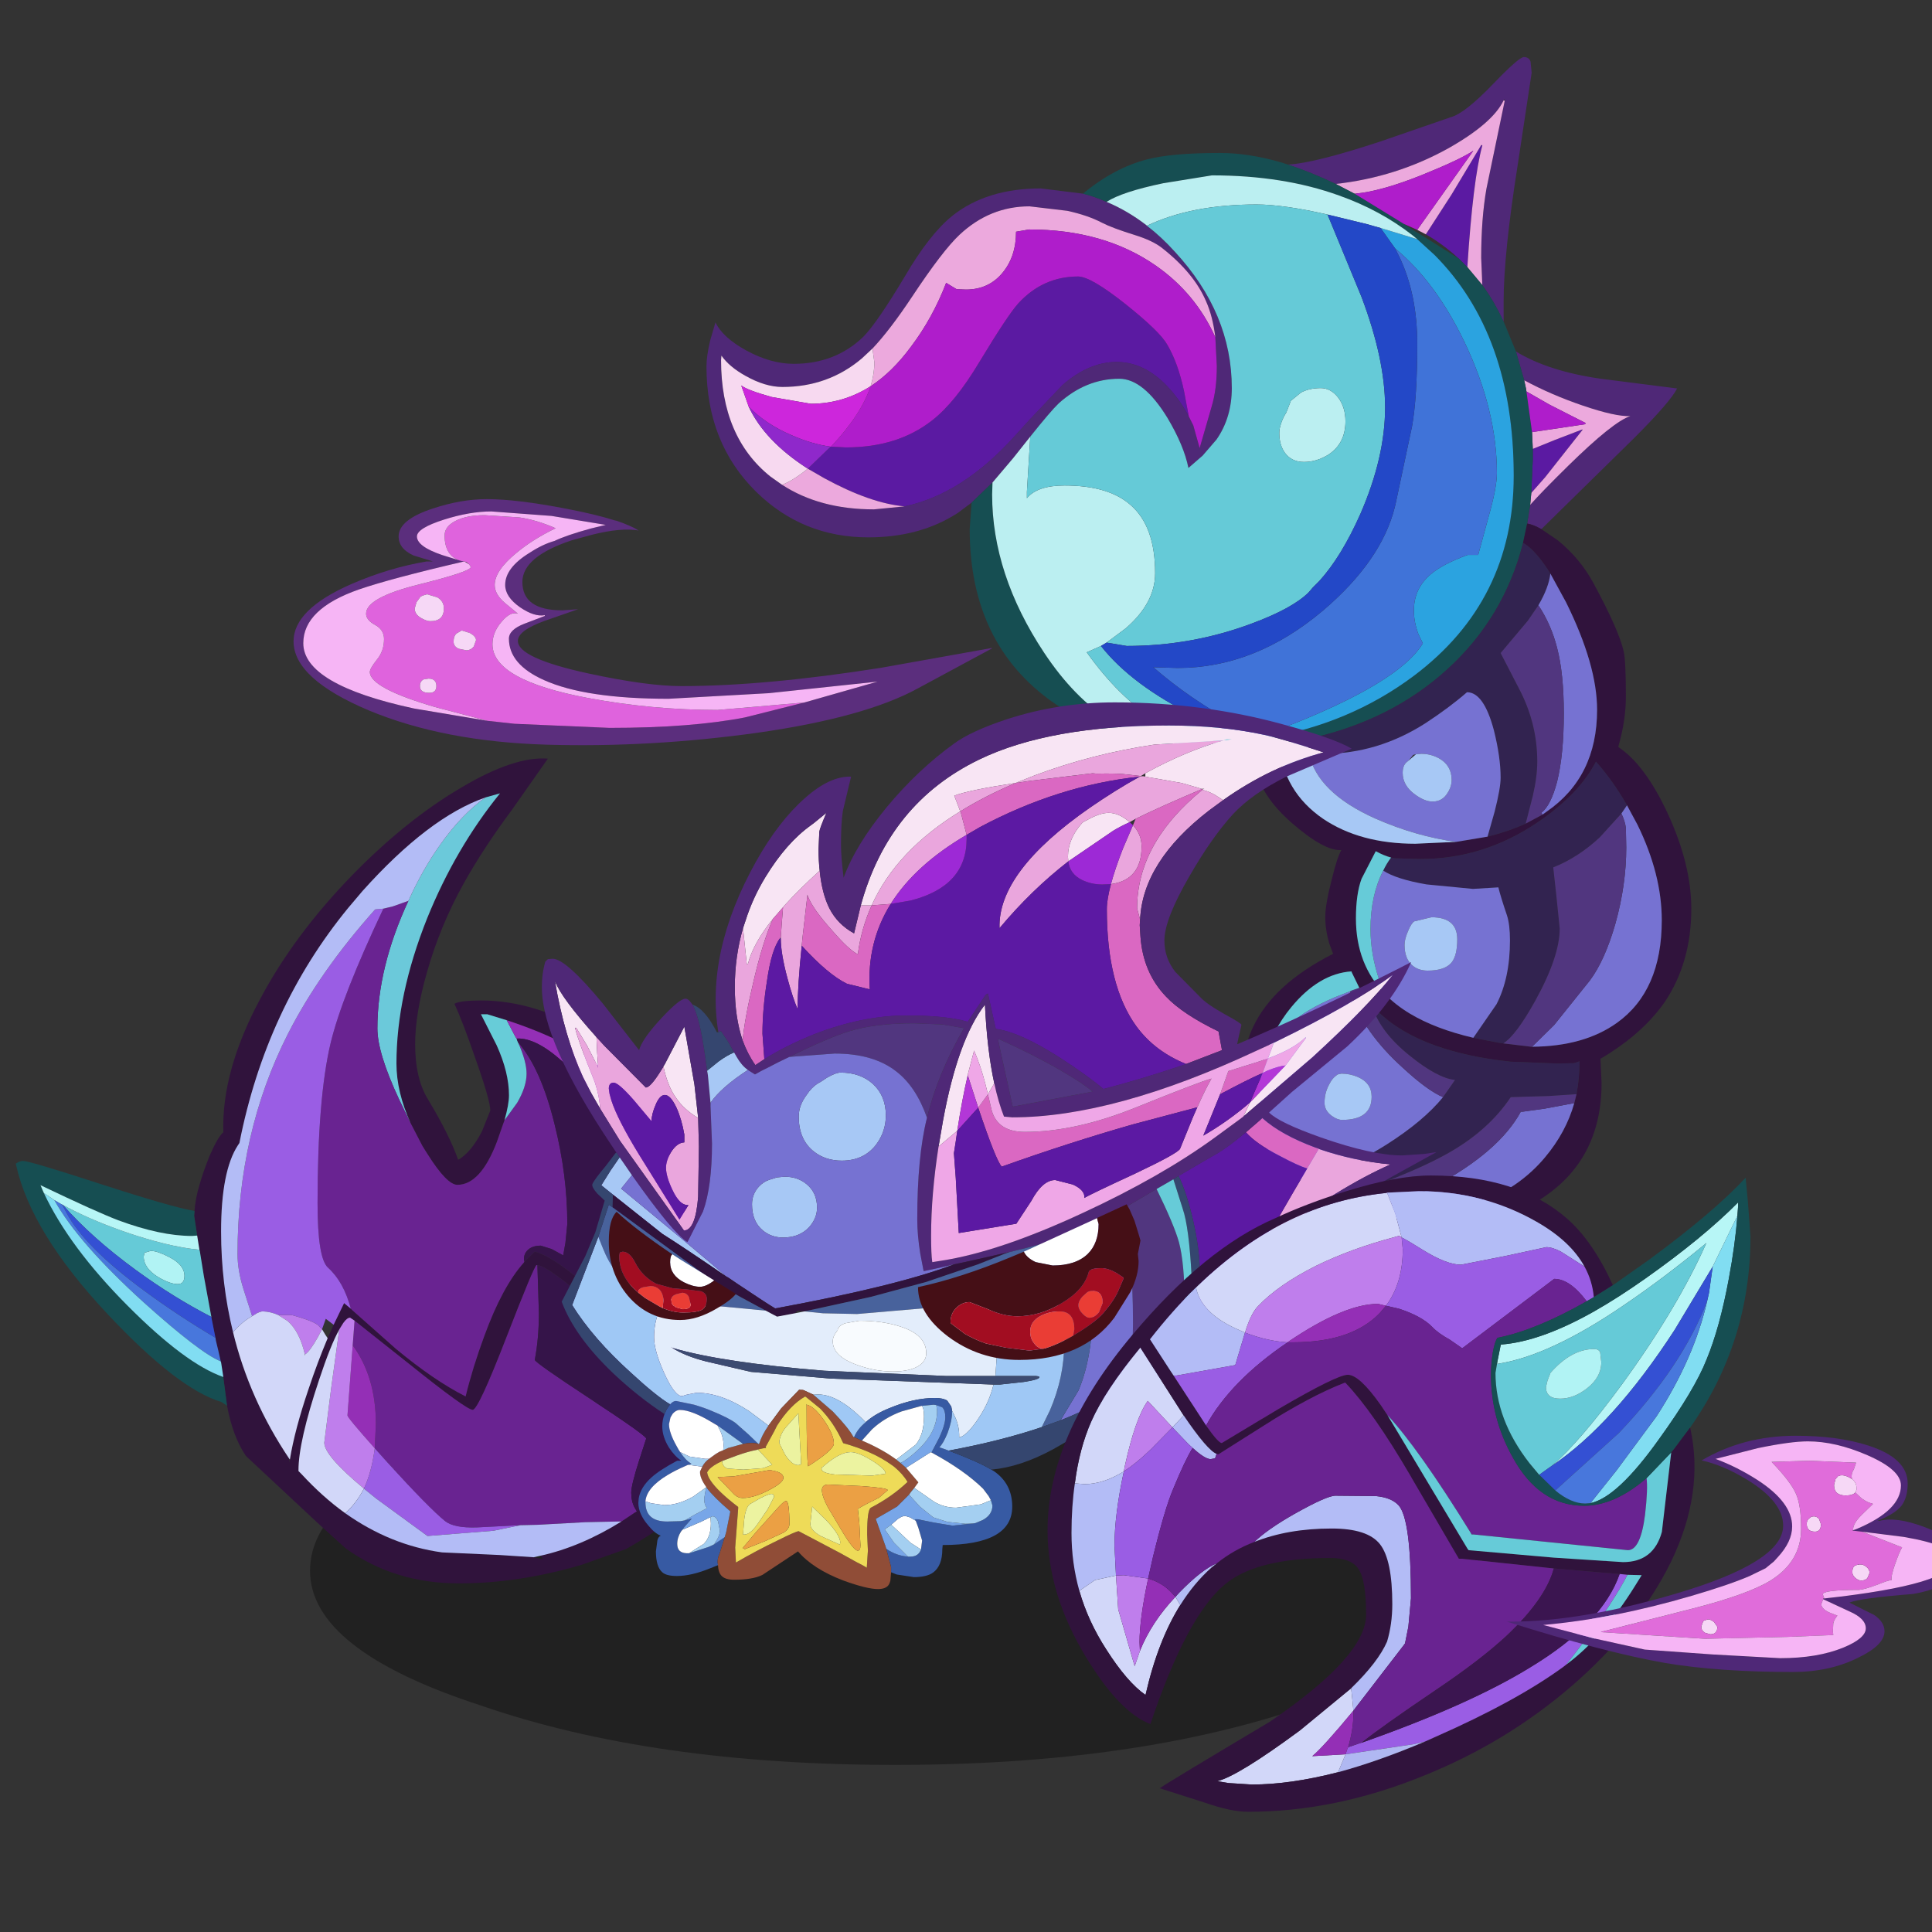 <svg xmlns:ffdec="https://www.free-decompiler.com/flash" xmlns:xlink="http://www.w3.org/1999/xlink" ffdec:objectType="frame" height="90" width="90" xmlns="http://www.w3.org/2000/svg"><rect width="100%" height="100%" fill="#333333" stroke="none"/><use ffdec:characterId="18" height="158.7" transform="matrix(.527 0 0 .526 .5 2.08)" width="173.2" xlink:href="#a"/><defs><g id="a" transform="translate(-.95 -3.95)"><use ffdec:characterId="1" height="9.8" transform="matrix(1.863 0 0 3.51 27.406 121.903)" width="55.5" xlink:href="#b"/><use ffdec:characterId="3" height="158.3" transform="translate(62.45 5.05) scale(.661)" width="131.7" xlink:href="#c"/><use ffdec:characterId="5" height="110.55" transform="translate(1.4 67.15) scale(.661)" width="96.5" xlink:href="#d"/><use ffdec:characterId="11" height="118.8" transform="translate(47.9 62.2) scale(.661)" width="119.65" xlink:href="#e"/><use ffdec:characterId="13" height="85.25" transform="translate(92.6 104.1) scale(.661)" width="94" xlink:href="#f"/><use ffdec:characterId="15" height="31.65" transform="translate(133.2 127.15) scale(.661)" width="60.35" xlink:href="#g"/><use ffdec:characterId="17" height="32.95" transform="translate(25.95 44.2) scale(.661)" width="93.4" xlink:href="#h"/></g><g id="i" fill-rule="evenodd"><path d="M77.75 14.4q3.45-.15 12.4-3.1l9.4-3.25q1.85-.5 5.6-4.4Q108.65 0 109.3 0q.7 0 .9.6l.15 1.5-1.85 12.25q-1.9 12-1.9 18.45v2.65q-1.25-2.7-2.85-4.9l-.15-3.65q0-5.25.7-9.25l2.45-11.8v-.2l-.15.15q-1.45 3.05-7.35 6.4-7 3.9-15.1 4.8-3.35-1.6-6.4-2.6m30.5 25.05q4.35 2.65 11.35 3.65l10.2 1.3q-.9 1.8-5.8 6.7l-12.35 12.15q-1.05-.6-1.9-.75l.4-2.5q1.5-1.7 5.1-5.25 6-5.9 8.3-6.65-1.95.1-6.35-1.4-4.25-1.45-7.85-3.4l-1.1-3.85M35.45 59.7l-1.8 1.35q-5.05 3.3-12 3.3-8.8 0-15-6.1Q0 51.7 0 41.45q0-1.4.5-3.5l.7-2.4q.95 2 4.1 3.75 3.3 1.8 6.35 1.8 5.6 0 9.35-3.65 1.85-1.9 5.55-8.1 3.3-5.65 6.35-8.1 4.6-3.65 11.8-3.65l5.65.7q1.6.4 3.15 1.1 2.75 1.15 5.3 3.1l.1.1q1.95 1.5 3.75 3.5 7.6 8.25 7.6 18.25 0 3.95-2.05 6.9l-1.85 2.15-1.9 1.65q-.6-3-2.8-6.7-3.2-5.25-6.45-5.25-4.45 0-8.1 3.3-1.05 1-3.8 4.45l-2.3 2.9L38.25 57l-2.8 2.7M22.2 39.05l-1.45 1.35q-4.5 3.8-10.6 3.8-2.3 0-4.95-1.5Q3.05 41.5 2 40l-.05.6q0 10.3 6.6 15.6l1.55 1.1q5.05 3.3 12.3 3.3l4.1-.4q7.75-1.65 14.75-9.45l1.95-2.15 4.4-4.65q3.55-3.1 7.25-3.1 4.3 0 7.8 4.45 1.1 1.4 1.85 2.85l.6 1.2.85 3.05 1.6-5.55q.7-2.3.7-5.45l-.2-3.85q-.35-2.85-1.25-4.85-1.6-3.75-5.85-7.1-1.25-1-3.65-1.75-3.05-.95-4.4-1.65-1.9-1-4.65-1.6L43.2 20q-5.3 0-9.35 3.8-2.25 2.1-6.35 8.3-2.95 4.45-5.3 6.95" fill="#4f2877"/><path d="m103.6 11.8.15.05q-1.25 4.6-2 16.3L100.6 27q-2.05-1.9-4.4-3.25l3.45-5.35 3.95-6.6m6.9 40.7 2.95-1.2 3.65-1.4.05.05-5 6.35-1.85 2.1.2-4.45V52.5m-84 7.7q-4.55-.4-10.7-3.75l-2.25-1.3 3.05-2.95h.05l2 .1q6.9 0 11.5-3.6 3.1-2.4 6.35-7.85 3.8-6.3 5.2-7.85 3.3-3.6 8-3.6 1.7 0 6.4 3.75 4.5 3.6 5.5 5.35 1.45 2.45 2.25 6.2l.65 3.45q-.75-1.45-1.85-2.85-3.5-4.45-7.8-4.45-3.7 0-7.25 3.1l-4.4 4.65-1.95 2.15q-7 7.8-14.75 9.45" fill="#5b1aa2"/><path d="M84.15 17q8.1-.9 15.1-4.8 5.9-3.35 7.35-6.4l.15.05-2.45 11.8q-.7 4-.7 9.25l.15 3.65-2-2.4q.75-11.7 2-16.3v-.05h-.15l-3.95 6.6-3.45 5.35-1.15-.6 7.5-10.6q-1.8 1.2-7 3.3-5.4 2.15-8.8 2.45h-.1l-2.5-1.3m25.5 27.8-.05-.35-.25-1.15q3.6 1.95 7.85 3.4 4.4 1.5 6.35 1.4-2.3.75-8.3 6.65-3.6 3.55-5.1 5.25l.15-1.6 1.85-2.1 5-6.35v-.05h-.05l-3.65 1.4-2.95 1.2-.1-2.25 7.05-1.05.15-.15-4.9-2.5-3.05-1.75m-87.7-.7q.5-1.65.5-3.2l-.25-1.85q2.35-2.5 5.3-6.95 4.1-6.2 6.35-8.3Q37.9 20 43.2 20l5.05.6q2.75.6 4.65 1.6 1.35.7 4.4 1.65 2.4.75 3.65 1.75 4.25 3.35 5.85 7.1.9 2 1.25 4.85-2.65-5.9-7.95-9.6-6.95-4.85-16.95-4.85l-1.75.3q0 3.35-1.85 5.55-1.85 2.2-4.85 2.2l-1.25-.05-1.4-.85q-1.8 4.7-4.7 8.55-2.5 3.4-5.4 5.3M10.1 57.3q1.4-.5 3.45-2.15l2.25 1.3q6.15 3.35 10.7 3.75l-4.1.4q-7.25 0-12.3-3.3" fill="#eca9dd"/><path d="m106.6 35.45.05.1 1.6 3.9 1.1 3.85.25 1.15.05.35.75 5.45.1 2.25v1.45l-.2 4.45-.15 1.6-.4 2.5-.55 2.6q-2.55 10-10.1 16.9-7.6 6.95-18.65 9.35l-.1.05-3.7.65h-.1l-3.35.4-5.65.2q-12.4 0-21.15-6.15-11.2-7.85-11.2-23.25l.25-3.55 2.8-2.7-.05 1.6q0 10.7 6.95 21.2 8.1 12.25 19.75 12.25l5.1-.2 1.35-.1 2.45-.3.85-.15.15-.05q11.2-1.9 19.8-8.35 13.35-10.05 13.35-26.8 0-18.95-10.6-29.6l-2.3-2.1-.6-.5q-4.35-3.4-9.85-5.35-7.45-2.7-17-2.7l-6.5 1.05q-5.5 1.15-7.6 2.5-1.55-.7-3.15-1.1 4.15-3.45 8.6-4.6 3.3-.85 9.7-.85 3.85 0 8.15 1.25l.95.3q3.05 1 6.4 2.6l2.5 1.3.1.05 6.5 4 1.6 1.05 1.1.65 2.75 1.75 1.9 1.2 1.15 1.15 2 2.4q1.6 2.2 2.85 4.9" fill="#164e52"/><path d="m93.25 22.35-6.5-4v-.05q3.4-.3 8.8-2.45 5.2-2.1 7-3.3l-7.5 10.6-1.8-.8m16.4 22.45 3.05 1.75 4.9 2.5-.15.15-7.05 1.05-.75-5.45m-93 7.4q4.05-4.3 5.3-8.1 2.9-1.9 5.4-5.3 2.9-3.85 4.7-8.55l1.4.85 1.25.05q3 0 4.85-2.2 1.85-2.2 1.85-5.55l1.75-.3q10 0 16.95 4.85 5.3 3.7 7.95 9.6l.2 3.85q0 3.15-.7 5.45l-1.6 5.55-.85-3.05-.6-1.2-.65-3.45q-.8-3.75-2.25-6.2-1-1.75-5.5-5.35-4.7-3.75-6.4-3.75-4.7 0-8 3.6-1.4 1.55-5.2 7.85-3.25 5.45-6.35 7.85-4.6 3.6-11.5 3.6l-2-.1" fill="#af1dcb"/><path d="M74.05 91q6.45-2.3 11.5-4.8 8.05-4 10.25-7.65l-.6-1.25q-.6-1.6-.6-3.15 0-2.95 2.25-4.85 1.55-1.35 4.95-2.6h1.4l1.4-5.15q1.1-3.9 1.1-5.8 0-8.45-4.3-17.5-3.9-8.15-9.3-12.6l-1.95-2.75 4.9 1.5 2.3 2.1q10.6 10.65 10.6 29.6 0 16.75-13.35 26.8-8.6 6.45-19.8 8.35l-.15.05-.6-.3" fill="#2ba3e0"/><path d="M92.1 25.65q5.4 4.45 9.3 12.6 4.3 9.05 4.3 17.5 0 1.9-1.1 5.8l-1.4 5.15h-1.4q-3.4 1.25-4.95 2.6-2.25 1.9-2.25 4.85 0 1.55.6 3.15l.6 1.25q-2.2 3.65-10.25 7.65-5.05 2.5-11.5 4.8l-3.45-1.75q-6.1-3.35-10.85-7.5l3.25.1q10.35 0 19.45-7.7 7.8-6.65 9.6-13.85l.15-.65 2.15-10.15q.7-3.9.7-11.1 0-6.55-2.35-11.55l-.6-1.2" fill="#4073d8"/><path d="m111.65 63.25 2.2 1.5q2.95 2.4 4.75 5.7 3.4 6.3 4.05 9.15.3 1.2.3 6.15 0 3.1-1 6.6v.1q3.55 2.35 6.6 8.9 3.15 6.85 3.15 12.75 0 7.2-3.55 12.5-3 4.3-8.5 7.55l-.1.05.15 3.25q0 20.85-33.05 20.85l-8-.5q-1.35-.4-1.85-1.7l-.2-.85q-2.9-3.55-4.15-7.55-1.1-3.4-1.1-7.95 0-6.15 1.75-9.8 2.7-5.75 10.7-9.8l-.5-1.35q-.55-1.85-.55-3.6 0-1.65.9-5.15.7-2.85 1.25-3.8-2.3.15-6.7-3.7-5.45-4.8-5-10.1l3.35-.4q.6 6.35 5.9 10 4.95 3.35 12.35 3.35l5.45-.25 4.2-.7q2.8-.7 5.1-1.75l2.25-1.2.55-.4q6.75-4.65 6.75-13.65 0-6-4.15-14.4l-2.1-3.85q-2-3.2-3.65-4.1l.55-2.6q.85.15 1.9.75m-9.1 68.15 3.35.65.65.1 3.75.45h.1q6.95-.05 11.35-3.2 6-4.3 6-13.75 0-6.15-3.25-12.8l-1.4-2.6q-1.85-3.25-4.15-5.85-2.25 4.35-7.75 8.1-7.25 4.95-15.75 4.95l-3.4-.1-.5-.1q-.95-.25-2.05-.85l-1.9 3.7q-.75 2.05-.75 5.3 0 6.2 3.95 10.2 1.35 1.4 3.25 2.55 3.4 2.05 8.5 3.25m-28 3.1q-.6 2.4-.6 5.1 0 7 3.5 11.1l1.2 1.2 2.9 2q2.25 1.1 5.15 1.55l3.45.2q15.15 0 22-8.25 2.8-3.35 3.9-7.25l.3-1.2q.4-2.15.4-4.4l-.75.25-2.2.05-6.3-.25q-5.65-.6-10-2.15-5.45-1.95-8.5-5.4l-.45-.5-1.25-1.85-1-2.05-.05-.15q-4.35.3-8.05 4.8-2.6 3.15-3.6 7.1l-.05.1" fill="#30133c"/><path d="M109.2 65.1q1.65.9 3.65 4.1-.2 1.85-1.6 4.25l-1.4 2.05-3.65 4.35 2.45 4.75q2.45 4.65 2.45 9.8 0 2-.6 4.6l-.95 3.7q-2.3 1.05-5.1 1.75l.95-3.35q.8-3.15.8-4.55 0-2.75-.9-6.35-1.35-5.1-3.6-5.1-2.35 2.05-5.55 4.15-6.4 4.1-13.6 4.1l-2-.1-.2-1.85.1-.05Q91.5 88.95 99.1 82q7.55-6.9 10.1-16.9m-6.65 66.3 3.1-4.5q1.8-3.5 1.8-8.55 0-2.1-.4-3.35-.85-2.5-1.15-3.75h-.1l-3.3.2-6.2-.6q-4.05-.7-5.8-1.85.45-.95 1.05-1.75l.5.1 3.4.1q8.5 0 15.75-4.95 5.5-3.75 7.75-8.1 2.3 2.6 4.15 5.85l-.75 1.1-2.9 3.2q-2.85 2.65-6.05 3.95l-.15.05v.15l.4 3.65.45 4.4q0 3.75-3.25 9.65-2.6 4.7-4.3 5.75l-.65-.1-3.35-.65m-25.1 19.3q6.3-.45 13.5-5 4.95-3.15 7.55-6.35l1.6-2.3q-2.35-.25-6.05-3.25-4.05-3.25-5.05-6.75 3.05 3.45 8.5 5.4 4.35 1.55 10 2.15l6.3.25 2.2-.05.75-.25q0 2.25-.4 4.4l-3.7.25-5.1.15q-2.9 4.35-8.1 7.35-5.8 3.35-17.9 7.2l-2.9-2-1.2-1.2" fill="#322350"/><path d="m112.85 69.2 2.1 3.85q4.15 8.4 4.15 14.4 0 9-6.75 13.65l-.55.4-.15-.25q1.25-.95 2.1-4.15.9-3.65.9-9.15 0-5.35-.9-8.8-.8-3.15-2.5-5.7 1.4-2.4 1.6-4.25m-8.4 35.25-4.2.7q-5.4-.75-10.75-3.1-7.85-3.5-8.95-8.8l2 .1q7.2 0 13.6-4.1 3.2-2.1 5.55-4.15 2.25 0 3.6 5.1.9 3.6.9 6.35 0 1.4-.8 4.55l-.95 3.35M93.9 94.25l-.3.25q-.5.45-.5 1.4 0 1.7 1.65 2.9 1.3.95 2.35.95 1.3 0 2-1.15.55-.85.55-1.75 0-1.95-1.7-2.9-1.1-.6-2.35-.6l-.7.05-.4.1-.6.75M90.5 109q1.75 1.15 5.8 1.85l6.2.6 3.3-.2h.1q.3 1.25 1.15 3.75.4 1.25.4 3.35 0 5.05-1.8 8.55l-3.1 4.5q-5.1-1.2-8.5-3.25-1.9-1.15-3.25-2.55l-.85-2q-1.15-3.45-1.15-6.75 0-4.55 1.7-7.85m31.85-7.65.75-1.1 1.4 2.6q3.25 6.65 3.25 12.8 0 9.45-6 13.75-4.4 3.15-11.35 3.2l2.95-2.9 4.8-6q2-2.7 3.4-7.6 1.45-5.2 1.45-10.2l-.05-2.6q-.1-.9-.6-1.95M74.6 134.4q2.05-3.55 3.7-5.05 1.85-1.7 5.65-3.35l2.15-.85v.3q1.75 5.2 7 9.95 3.35 3.1 5.4 3.95-2.6 3.2-7.55 6.35-7.2 4.55-13.5 5-3.5-4.1-3.5-11.1 0-2.7.6-5.1l.05-.1m19.2-17.25q-.45 1.05-.45 1.8 0 1.9 1.1 2.8.8.65 2 .65 2.3 0 3.2-1.1.75-.95.75-3.1 0-2.95-3.45-2.95l-1.25.3-1.05.25q-.4.25-.85 1.35m-8.9 19.05-.45.1-.1.05-.25.2q-.45.35-.8 1.05-.65 1.15-.65 2.5 0 1.05.95 1.75.75.55 1.4.55 3.95 0 3.95-3.1 0-1.85-1.85-2.65-1.05-.45-2.2-.45m31.15 3.95q-1.1 3.9-3.9 7.25-6.85 8.25-22 8.25l-3.45-.2q4.6-.85 10.75-4.2 8.55-4.6 11.45-9.95h.25l2.9-.4 4-.75" fill="#7672d2"/><path d="m111.8 101.5-2.25 1.2.95-3.7q.6-2.6.6-4.6 0-5.15-2.45-9.8l-2.45-4.75 3.65-4.35 1.4-2.05q1.7 2.55 2.5 5.7.9 3.45.9 8.8 0 5.5-.9 9.15-.85 3.2-2.1 4.15l.15.25m-5.25 30.65q1.7-1.05 4.3-5.75 3.25-5.9 3.25-9.65l-.45-4.4-.4-3.65v-.15l.15-.05q3.2-1.3 6.05-3.95l2.9-3.2q.5 1.05.6 1.95l.05 2.6q0 5-1.45 10.2-1.4 4.9-3.4 7.6l-4.8 6-2.95 2.9h-.1l-3.75-.45m-8.05 7.2q-2.05-.85-5.4-3.95-5.25-4.75-7-9.95v-.3l.2-.1 1-.35 1.25 1.85.45.5q1 3.5 5.05 6.75 3.7 3 6.05 3.25l-1.6 2.3m17.85-.4-.3 1.2-4 .75-2.9.4h-.25q-2.9 5.35-11.45 9.95-6.15 3.35-10.75 4.2-2.9-.45-5.15-1.55 12.1-3.85 17.9-7.2 5.2-3 8.1-7.35l5.1-.15 3.7-.25" fill="#51367f"/><path d="M21.95 44.1q-3.7 2.35-8 2.35l-5.2-.9q-3.25-.9-4.1-1.55l1 2.85q2.15 4.6 7.9 8.3-2.05 1.65-3.45 2.15l-1.55-1.1q-6.6-5.3-6.6-15.6L2 40q1.05 1.5 3.2 2.7 2.65 1.5 4.95 1.5 6.1 0 10.6-3.8l1.45-1.35.25 1.85q0 1.55-.5 3.2" fill="#f7d9f0"/><path d="m5.65 46.85-1-2.85q.85.65 4.1 1.55l5.2.9q4.3 0 8-2.35-1.25 3.8-5.3 8.1h-.05q-2.55-.35-5.25-1.55-3.4-1.45-5.7-3.8" fill="#cd26dc"/><path d="M13.55 55.15q-5.75-3.7-7.9-8.3 2.3 2.35 5.7 3.8 2.7 1.2 5.25 1.55l-3.05 2.95" fill="#8f28cb"/><path d="m95.05 24.4-4.9-1.5-.9-.25-.85-.25-5.35-1.3q-5.9-1.35-9.5-1.35-8.7 0-14.65 2.85l-.1-.1q-2.55-1.95-5.3-3.1 2.1-1.35 7.6-2.5l6.5-1.05q9.55 0 17 2.7 5.5 1.95 9.85 5.35l.6.5M43.3 50.85l-.45 7.4v.85q1.4-1.7 5.05-1.7 5.85 0 8.8 2.6 3.3 2.85 3.3 9.15 0 4-3.95 7.4l-2.55 1.9-.75.45-1.9.85q8.55 12 19.15 12v.1l-5.1.2q-11.65 0-19.75-12.25-6.95-10.5-6.95-21.2l.05-1.6L41 53.75l2.3-2.9m36.6 3.4q-1.7 0-2.6-1.3-.7-1.05-.7-2.55 0-.95.6-2.2l.35-.6.6-1.55 1.35-1.1q1.1-.6 2.65-.6 1.35 0 2.35 1.3.95 1.3.95 3.15 0 2.95-2.25 4.45-1.6 1-3.3 1" fill="#bbeff1"/><path d="M43.3 50.85q2.75-3.45 3.8-4.45 3.65-3.3 8.1-3.3 3.25 0 6.45 5.25 2.2 3.7 2.8 6.7l1.9-1.65 1.85-2.15q2.05-2.95 2.05-6.9 0-10-7.6-18.25-1.8-2-3.75-3.5 5.95-2.85 14.65-2.85 3.6 0 9.5 1.35l4.55 11.05q3.15 8.35 3.15 14.8 0 6.65-3.3 14.25-2.55 5.75-5.5 9l-.85.85-.6.7q-2.2 2.15-7.6 4.15-8 3-16.7 3l-2.7-.45 2.55-1.9q3.95-3.4 3.95-7.4 0-6.3-3.3-9.15-2.95-2.6-8.8-2.6-3.65 0-5.05 1.7v-.85l.45-7.4M70 91.75q-10.6 0-19.15-12l1.9-.85q4.15 5.3 12.8 9.55 4.95 2.4 8.25 3l-2.45.3H70m9.9-37.5q1.7 0 3.3-1 2.25-1.5 2.25-4.45 0-1.85-.95-3.15-1-1.3-2.35-1.3-1.55 0-2.65.6l-1.35 1.1-.6 1.55-.35.6q-.6 1.25-.6 2.2 0 1.5.7 2.55.9 1.3 2.6 1.3" fill="#65cad7"/><path d="m74.05 91 .6.3-.85.15q-3.3-.6-8.25-3-8.65-4.25-12.8-9.55l.75-.45 2.7.45q8.7 0 16.7-3 5.4-2 7.6-4.15l.6-.7.85-.85q2.95-3.25 5.5-9 3.3-7.6 3.3-14.25 0-6.45-3.15-14.8L83.05 21.1l5.35 1.3.85.25.9.25 1.95 2.75.6 1.2q2.35 5 2.35 11.55 0 7.2-.7 11.1L92.2 59.65l-.15.65q-1.8 7.2-9.6 13.85-9.1 7.7-19.45 7.7l-3.25-.1q4.75 4.15 10.85 7.5L74.05 91" fill="#2348c7"/><path d="m100.25 105.15-5.45.25q-7.4 0-12.35-3.35-5.3-3.65-5.9-10h.1l3.7-.65.2 1.85q1.1 5.3 8.95 8.8 5.35 2.35 10.75 3.1M94.9 93.4l.7-.05q1.25 0 2.35.6 1.7.95 1.7 2.9 0 .9-.55 1.75-.7 1.15-2 1.15-1.05 0-2.35-.95-1.65-1.2-1.65-2.9 0-.95.5-1.4l.3-.25 1-.85m-10 42.8q1.15 0 2.2.45 1.85.8 1.85 2.65 0 3.1-3.95 3.1-.65 0-1.4-.55-.95-.7-.95-1.75 0-1.35.65-2.5.35-.7.8-1.05l.25-.2.1-.05.45-.1m8.9-19.05q.45-1.1.85-1.35l1.05-.25 1.25-.3q3.45 0 3.45 2.95 0 2.15-.75 3.1-.9 1.1-3.2 1.1-1.2 0-2-.65-1.1-.9-1.1-2.8 0-.75.45-1.8" fill="#a7c8f5"/><path d="M91.55 107.25q-.6.8-1.05 1.75-1.7 3.3-1.7 7.85 0 3.3 1.15 6.75l.85 2q-3.95-4-3.95-10.2 0-3.25.75-5.3l1.9-3.7q1.1.6 2.05.85m-5.45 17.9-2.15.85q-3.8 1.65-5.65 3.35-1.65 1.5-3.7 5.05 1-3.95 3.6-7.1 3.7-4.5 8.05-4.8l.05.15 1 2.05-1 .35-.2.1" fill="#66cbd8"/></g><g id="j" fill-rule="evenodd"><path d="M23.9 60.65q.1-1.7.75-3.8.45-1.55 1.25-3.55 1.1-2.55 1.85-3.2-.25-8.15 4.9-17.8 4.55-8.6 12.3-16.6 7.3-7.5 14.75-11.85 7-4.15 11.45-3.8l-4.8 6.85q-3.8 5.1-6.5 9.95-3.1 5.6-4.85 11.75-1.6 5.6-1.6 9.7 0 4.65 1.75 7.45 2.85 4.75 4 8.05 1.75-1 3.2-3.85l1.1-2.75q0-1.35-2-7-1.7-4.95-2.8-7.3.7-.45 3.6-.45 7.15 0 14.9 4.55 9.7 5.75 14.05 16.2l.2.65 2.9 12.35 1.75 9.8.45 5.7q0 11.8-7.4 19l-1.85 1.6q-2.3 1.75-5.65 3.65l-5.9 2.1q-8.45 2.5-16.45 2.5-8.65 0-15.15-4.7l-3.25-2.95-.65-.6-9.25-8.65-.2-.2q-1.75-2.6-2.5-6.7l-.05-.35-.45-3.45h.1l-.1-.05-.3-1.95-.05-.15-.35-1.55-.3-1.25-.05-.35-.5-2.5-.05-.3-1-5.45-.55-3.4-.05-.15-.3-1.9-.4-2.65.05-.65m38.9-55.4Q55.2 7.9 46.35 17.8l-1.9 2.25q-11 13.45-14.55 31.5l-.2.3q-2.25 3.45-2.25 11.55 0 7 1.6 13.5 2.2 9.05 7.55 17l-.05.5.1-.4v-.05q.65-4 2.5-9.45 1.2-3.6 2.55-6.8l.8-1.8 1.4-2.9.9.75.2.2 5.8 5.15q5.1 4.25 9.35 6.4.95-3.9 2.5-8.1 2.4-6.6 5.3-9.85l.05-.1 1.4-1.35q2.75.75 7.85 5.4L83 77.35q1.65-2.8 4.55-9.15l2-4.4.35-.8-1.25-5.45q-1.95-9.85-9.85-15.9-5.05-3.9-13.15-6.55l-2.6-.8h-.85l2.1 4.15q1.65 3.65 1.65 6.7 0 1.2-.6 3.35l-.2.55-.8 2.3q-2.2 5.8-5.3 5.8-1.4 0-3.95-4.05l-.35-.55-.4-.65-1.55-3q-1.9-4.2-1.9-8 0-9.15 4.1-19.45 3.8-9.4 9.75-16.75l-1.95.55M28.25 83h-.2.2m15-6.45q-1.15 2.05-2.7 6.75-2.75 8.25-2.75 12.1v.1l.4.4q2.8 3.05 5.85 5.25 6.05 4.3 12.95 5.25l7.7.35 4.55.3 1.25.25-.35-.45q5.4-1.2 10.85-4.6l1.8-1.2.25-.15Q94.3 93 94.3 81.2l-1.05-6.15-1.35-6.5-.05-.1-.15-.35-1.1-2.75h-.15l-3.4 9.7q-1.75 4.1-3.3 4.1l-6.25-5.6q-6.2-5.45-7.75-5.65h-.1q-.3 0-4.05 9.7t-4.5 9.7q-.85 0-8.5-6.15l-7.3-5.8-.6-.4q-.4 0-.9.7l-.5.8-.05.1" fill="#30133c"/><path d="m52.5 19.1.65-1.4q1.75-3.55 3.7-6.25 2.8-3.95 5.95-6.2l1.95-.55Q58.8 12.05 55 21.45q-4.1 10.3-4.1 19.45 0 3.8 1.9 8l-1.5-3.1q-2.95-6.3-2.95-9.6 0-8.15 4.15-17.1" fill="#6bc9da"/><path d="m49.15 20.15 1.25-.3 2.1-.75q-4.15 8.95-4.15 17.1 0 3.3 2.95 9.6l1.5 3.1 1.55 3 .4.65.35.55q2.55 4.05 3.95 4.05 3.1 0 5.3-5.8l.8-2.3.2-.55 1.7-2.35q1.25-2.15 1.25-3.9 0-1.65-1.15-4.2 3.05 3.45 4.9 11 1.7 6.8 1.7 13.35l-.25 2.5-.3 1.7-1.55-.85-1.45-.45q-1.1 0-1.7.55-.55.5-.55 1.25l.05.35-.05.1q-2.9 3.25-5.3 9.85-1.55 4.2-2.5 8.1-4.25-2.15-9.35-6.4L45 73.95l-.2-.2q-.95-3.6-3.05-5.5-1.4-1.25-1.4-8.65 0-14.1 1.75-21.45 1.5-6.25 7.05-18m-3.85 55.2 7.3 5.8q7.65 6.15 8.5 6.15.75 0 4.5-9.7t4.05-9.7h.1l.2 6.45q0 3.35-.55 6.25 0 .35 7.45 5.25t7.45 5.3l-1 3.1q-1 3.15-1 4.15 0 1.15.45 2l.3.5-.25.15-1.8 1.2-4.85.1-6.35.35-2.3.05-5.85.3q-3.05.1-4.25-.85-2.1-1.7-7.7-7.85l-1.7-1.9.15-3.25q0-6.3-3.1-10.55l.25-3.3" fill="#692391"/><path d="m31.6 74.75-1.15-3.6q-.8-2.55-.8-4.7 0-16.25 6.75-29.55 4.25-8.35 11.65-16.65l1.1-.1q-5.55 11.75-7.05 18-1.75 7.35-1.75 21.45 0 7.4 1.4 8.65 2.1 1.9 3.05 5.5l-.9-.75-1.4 2.9-1.05-.8-.5 1.4-.6-.6q-.85-.6-3.45-1.3h-1.8q-.95-.45-2.15-.5l-.35.1-.35.15-.65.4m35.9 28-3.65.75-8.8.7-6.9-5.05-1.6-1.3q1.05-2.25 1.45-5.4l1.7 1.9q5.6 6.15 7.7 7.85 1.2.95 4.25.85l5.85-.3" fill="#9a5de4"/><path d="M65.35 48.5q.6-2.15.6-3.35 0-3.05-1.65-6.7l-2.1-4.15h.85l2.6.8 1.15 2.2.15.25.05.1.15.4q1.15 2.55 1.15 4.2 0 1.75-1.25 3.9l-1.7 2.35" fill="#67ccd8"/><path d="M65.65 35.1q8.1 2.65 13.15 6.55 7.9 6.05 9.85 15.9L89.9 63l-.35.8q-2.3-4.85-8.3-13.4Q72.1 37.3 67 37.55h-.05l-.15-.25-1.15-2.2M48 92.45q-3.65-4.1-3.65-4.4l.7-9.4q3.1 4.25 3.1 10.55L48 92.45" fill="#942fb6"/><path d="m89.55 63.8-2 4.4q-2.9 6.35-4.55 9.15l-5.75-5.85q-5.1-4.65-7.85-5.4L68 67.45l-.05-.35q0-.75.55-1.25.6-.55 1.7-.55l1.45.45 1.55.85.3-1.7.25-2.5q0-6.55-1.7-13.35-1.85-7.55-4.9-11l-.15-.4v-.1q5.1-.25 14.25 12.85 6 8.55 8.3 13.4m-19.8 4.1q1.55.2 7.75 5.65l6.25 5.6q1.55 0 3.3-4.1l3.4-9.7h.15l1.1 2.75.15.35.05.1 1.35 6.5 1.05 6.15q0 11.8-11.25 19.7l-.3-.5q-.45-.85-.45-2 0-1 1-4.15l1-3.1q0-.4-7.45-5.3-7.45-4.9-7.45-5.25.55-2.9.55-6.25l-.2-6.45" fill="#351449"/><path d="M38.65 79.85q-.7-3.05-2.3-4.45l-1.25-.8h1.8q2.6.7 3.45 1.3l.6.6-.55 1.05q-1.1 1.95-1.7 2.3h-.05m4.6-3.3.05-.1.5-.8q.5-.7.9-.7l.6.4-.25 3.3-.7 9.4q0 .3 3.65 4.4-.4 3.15-1.45 5.4-5.3-4.4-5.3-6.15l.9-7.15 1.1-8" fill="#bf7eec"/><path d="M29.05 76.9q1.2-1.4 2.55-2.15l.65-.4.35-.15.35-.1q1.2.05 2.15.5l1.25.8q1.6 1.4 2.3 4.45l.05.2v-.2q.6-.35 1.7-2.3l.55-1.05.45.75.3.45q-1.35 3.2-2.55 6.8-1.85 5.45-2.5 9.45l-.05-.05q-5.35-7.95-7.55-17m15 24.25Q41 98.95 38.2 95.9l-.4-.4v-.1q0-3.85 2.75-12.1 1.55-4.7 2.7-6.75l-1.1 8-.9 7.15q0 1.75 5.3 6.15-1 1.95-2.5 3.3" fill="#d2d7f9"/><path d="M29.05 76.9q-1.6-6.5-1.6-13.5 0-8.1 2.25-11.55l.2-.3q3.55-18.05 14.55-31.5l1.9-2.25Q55.2 7.9 62.8 5.25q-3.15 2.25-5.95 6.2-1.95 2.7-3.7 6.25l-.65 1.4-2.1.75-1.25.3-1.1.1q-7.4 8.3-11.65 16.65-6.75 13.3-6.75 29.55 0 2.15.8 4.7l1.15 3.6q-1.35.75-2.55 2.15M81 102.25q-5.45 3.4-10.85 4.6l-.9.2-4.55-.3-7.7-.35q-6.9-.95-12.95-5.25 1.5-1.35 2.5-3.3l1.6 1.3 6.9 5.05 8.8-.7 3.65-.75h.1l2.2-.05 6.35-.35 4.85-.1" fill="#b3bcf6"/><path d="M22.55 69.35q0 1.1-.9 1.1-1 0-2.55-.9-2-1.2-2-2.8l.1-.5.85-.25q.85 0 2.4.8 2.1 1.05 2.1 2.55" fill="#b1f3f4"/><path d="m24.55 65.85.05.15.55 3.4 1 5.45q-5.05-2.6-10.05-6.25-5.95-4.35-9.8-8.75 3.35 1.85 8 3.5 6 2.1 10.25 2.5m-2 3.5q0-1.5-2.1-2.55-1.55-.8-2.4-.8l-.85.25-.1.5q0 1.6 2 2.8 1.55.9 2.55.9.9 0 .9-1.1" fill="#65cad7"/><path d="m28.25 86.75-.75-.5q-5.85-1.75-15.25-11.8-10.2-10.9-12.2-19.9L0 54.3l.1-.05q.45-.3.85-.3.9 0 10.25 3.05 9.85 3.2 12.7 3.65l-.05.65.4 2.65-.7.05q-4.2 0-9.85-2.1-3-1.15-10.4-4.7l.25.6.2.45q3.4 7.25 11.2 15.1 7.75 7.8 12.8 9.55v.05l.45 3.45.05.35" fill="#164e52"/><path d="m24.25 63.95.3 1.9q-4.25-.4-10.25-2.5-4.65-1.65-8-3.5l-.1-.05-.2-.1-.85-.5-1.4-.95-.2-.45-.25-.6q7.4 3.55 10.4 4.7 5.65 2.1 9.85 2.1l.7-.05" fill="#b7f6f6"/><path d="m26.15 74.85.05.3.5 2.5q-5.05-3-9.45-6.25-8.1-5.95-10.5-10.55l-.5-.95.05-.05q3.85 4.4 9.8 8.75 5 3.65 10.05 6.25" fill="#3450d3"/><path d="m26.7 77.65.05.35.3 1.25.35 1.55q-2.75-1.1-10.3-7.9-8.75-7.95-11.95-13.7l.85.5.2.1.05.1.5.95q2.4 4.6 10.5 10.55 4.4 3.25 9.45 6.25" fill="#4877dc"/><path d="m27.4 80.8.05.15.3 1.95q-5.05-1.75-12.8-9.55-7.8-7.85-11.2-15.1l1.4.95q3.2 5.75 11.95 13.7 7.55 6.8 10.3 7.9" fill="#81ddf2"/></g><g id="k" fill-rule="evenodd"><path d="m91.15 5.1 1.1-.15h-.65l-.45.15-9.2.55q-8.4 1.25-16.1 4.15l-2.5 1q-6.25.95-8.2 1.7l.8 2.1Q47.4 19.85 44.1 27.2h-1.45Q46.4 13.5 58.5 7.65 67.9 3.1 83.85 3.1q7.05 0 12.75 1.25 2.5.55 7.95 2.35-7.05 1.85-13.45 6.4l-1-.65q-.85-.5-1.5-.65l-.25-.15.25-.15-.3.1-2.75-.8-4.3-.75-.55-.1V9.5q5.45-3 10.45-4.4M26.9 30.25l.35-1.05q.95-3 2.65-5.8 2.8-4.6 6.1-6.95l.4-.3 1.65-1.35q-.9 2.1-.95 2.55L37 19.7q0 1.5.15 2.85-2.7 2.45-4.65 4.6l-.25.3L30.9 29q-2.65 3.3-3.35 6.05h-.15l-.5-4.8m72.55 18.4 2.7-3.65v-.15l-.05.05q-1.6 1.55-5 2.8l.8-2.1.3-.15q10.35-5.05 15.6-8.95-3.3 4.2-10.75 11.05L93.8 55.5l.9-1.9 4.75-4.95m-38.95 2.4-.85 1.45-.35-1.4q-.6-2.35-1.5-4.45L57 49.7l-.05.25q-.8 3.45-1.4 7.45l-2.5 2.1.6-3.5q2-10.85 5.6-15.5.3 6.2 1.25 10.55m9.9-29.75-.05-.6q0-2.45 1.95-4.6.3-.2.55-.3 1.75-1 2.95-1 1.35 0 2.75 1.2l.05.05q-1.3.6-2.2 1.15l-6 4.1M4.6 43.6h-.15v.05q.45 1.85 2.4 6.65l.25.65q.6 1.85.7 3.5l-1.2-2.1-1.1-2.15Q3 44.75 1.75 37.35q.85 2.25 5.55 7.5L7.4 47l.1 1.45-.05.3L6.05 46 4.6 43.6m11.65 5.15.15-.2 2.65-5.1 1.35 7.75.5 4.5q-1.95-1.2-2.95-2.7-1.15-1.6-1.7-4.25" fill="#f8e5f4"/><path d="M91.15 5.1q-5 1.4-10.45 4.4l-.65.4-.1-.05-2.25-.25q-1.15-.1-3.5-.05l-.55-.05-8.25 1-2.05.3 2.5-1q7.7-2.9 16.1-4.15l9.2-.55M80.7 9.95l.55.1 4.3.75 2.75.8q-5.55 2.35-8.9 4l-.8.45-.05-.05q-1.4-1.2-2.75-1.2-1.2 0-2.95 1-.25.1-.55.3-1.95 2.15-1.95 4.6l.05.6q-4.95 3.85-9.2 8.95-.25-7.55 12.1-16.15 3.4-2.35 6.65-4.15l.25-.05h.3l.2.05m7.65 1.7.25.15q.65.15 1.5.65l1 .65-1.9 1.4q-8.85 6.85-9.2 14.6l-.4-1.5q0-8.75 8.75-15.9v-.05M42.65 27.2h1.45q3.3-7.35 11.85-12.6l-.8-2.1q1.95-.75 8.2-1.7-4.1 1.75-7.4 3.8l.1.25.75 2.9Q49.9 21.8 46.65 27l-2.55.2q-1.4 3.1-1.85 6.55-1.15-.55-3.4-3.15-2.7-3-3.3-4.7l-.05-.15v.15l-.65 5.65-.1 1.05q-.55 5.3-.55 8.5-.65-1.5-1.35-4.1-.9-3.35-.9-5.35v-.2l.15-2.1.15-1.9.25-.3q1.95-2.15 4.65-4.6.3 3.05 1.3 5.05 1.1 2.15 3.3 3.35l.9-3.75m-15.8 18.1q-1.05-3.1-1.05-7.15 0-4.1 1.1-7.9l.5 4.8h.15q.7-2.75 3.35-6.05-1.4 3.15-2.65 8.6-1.15 4.85-1.4 7.7m77.05 14.5.05.05q4.65 1.6 9.55 2.05-6.9 3.05-15.65 9.65l-1.25 1q1.4-2.75 5.75-10.1l.05-.1 1.5-2.55M76.1 24.35q.55-2.05 1.6-4.75l1.35-3.15q1.15 1.25 1.15 2.85 0 4.5-4.1 5.05M4.45 43.65l.15-.05L6.05 46l1.4 2.75.05.25v-.55L7.4 47l-.1-2.15L8.35 46l5.55 5.6q.55 0 1.7-1.75l.6-.95.05-.15q.55 2.65 1.7 4.25 1 1.5 2.95 2.7l.1 3.8-.1 6.75q-.35 4.5-1.9 4.5l-8.55-12-2.65-4.3q-.1-1.65-.7-3.5l-.25-.65q-1.95-4.8-2.4-6.65m12.8 16.65q.8-1.3 1.8-1.35V57.9q-.35-2.05-1.05-3.6-.8-1.7-1.55-1.7-.7 0-1.25 1.35-.5 1.15-.55 2.15l-2.35-2.8q-2.05-2.35-2.7-2.35-.65 0-.65.8l.1.7.25.9q.8 2.5 3.7 7.25l5.4 8.7 1.2-1.95q-1.15.1-2.15-2.05-.85-1.8-.85-2.95 0-.95.65-2.05" fill="#eaa6dd"/><path d="m88.3 11.6.05.1q-8.75 7.15-8.75 15.9l.4 1.5-.05.75.1 1.55q.35 4.8 3.4 8 2.2 2.35 7.05 4.7v.05l.45 2.45-4.8 1.85q-4.2-1.7-6.65-5.05-3.95-5.45-3.95-15.7 0-1.3.55-3.35 4.1-.55 4.1-5.05 0-1.6-1.15-2.85l.35-.85q3.35-1.65 8.9-4M29.75 47.8l-1.2.8q-1.05-1.5-1.7-3.3.25-2.85 1.4-7.7 1.25-5.45 2.65-8.6l1.35-1.55-.15 1.9-.15 2.1-.1.15q-1.15 1.5-1.75 5.75-.6 3.8-.6 7.05l.25 3.4m64.4 9.8.35-.3 1.85-1.6q2.5 2.25 7.1 3.95l.45.15-1.5 2.55-.05.1q-1.2-.35-3.8-1.75-3.1-1.6-4.4-3.1m-3.45-5.1 1.1-3.1 4.15-1.3 1.15-.4-.7 1.95q-1.95.85-5.7 2.85m-31.05 0 .5 2.15q.8 2.9 4.45 2.9 6.75 0 14.9-3.3 8.4-3.4 10.05-3.85-.95 1.7-1.8 3.65l-.1.2-8.65 2.3Q70.45 59 61.5 62.2q-.75-.75-3.15-7.9l1.3-1.8m3.7-41.7 2.05-.3 8.25-1 .55.05q2.35-.05 3.5.05l2.25.25v.1Q69.1 11.1 58.6 16.7l-1.8 1.05-.75-2.9-.1-.25q3.3-2.05 7.4-3.8M46.65 27q-3.2 5.15-2.8 11.45l-3.05-.75q-2.55-1.25-6.05-5.1l.1-1.05.65-5.65h.05q.6 1.7 3.3 4.7 2.25 2.6 3.4 3.15.45-3.45 1.85-6.55l2.55-.2" fill="#da68c2"/><path d="M91.1 13.1q6.4-4.55 13.45-6.4-5.45-1.8-7.95-2.35Q90.9 3.1 83.85 3.1 67.9 3.1 58.5 7.65 46.4 13.5 42.65 27.2l-.9 3.75q-2.2-1.2-3.3-3.35-1-2-1.3-5.05Q37 21.2 37 19.7l.1-2.35q.05-.45.95-2.55l-1.65 1.35-.4.3q-3.3 2.35-6.1 6.95-1.7 2.8-2.65 5.8l-.35 1.05q-1.1 3.8-1.1 7.9 0 4.05 1.05 7.15.65 1.8 1.7 3.3l1.2-.8q2.95-1.85 6.7-3.35 6.45-2.5 12.3-2.5 5.4 0 8.2.85l1.95-2.95.4-.6q.05-.1.35-.25l1.05 4.75q3.25.4 8.8 4 3.6 2.35 5.6 4.05 5.4-1.4 11.05-3.35l4.8-1.85-.45-2.45h.1l-.1-.05q-4.85-2.35-7.05-4.7-3.05-3.2-3.4-8l-.1-1.55.05-.75q.35-7.75 9.2-14.6l1.9-1.4M23.6 44.2q-1.75-10.7 5.05-22.9 3-5.35 6.5-8.45 3.35-3 6.2-2.9l-1.1 4.6Q40 16.15 40 19.1q0 1.55.35 4.4 1.6-4.4 5.8-9.5 4.15-5 9-8.5 2.25-1.65 7.05-3.25Q69.15 0 76.6 0q11.9 0 22.7 3 6.6 1.8 9 3.2l-8.75 3.75q-4.6 2.3-7.15 5.05-2.85 3.15-5.75 8.2-3.4 5.85-3.4 8.7 0 2.35 1.45 4.2l3.3 3.35q.85.95 3.35 2.35 2.2 1.2 2.2 1.4l-.25 1.1-.2.9-.1.5v.1l2.55-1.1q8.4-3.65 18.55-8.8l2.15-1.1q-2.5 5.65-8.55 11.3l-7.4 6.1-3.05 2.75q1.3 1.35 6.95 3.35 6.85 2.4 10.85 2.4l2.95-.2 1.65-.25q-5.2 2.85-9.35 5.2-7.9 4.5-12.7 7.75-4.75 3.25-8.3 8.05l-2.25 3.35.7-3.45.1-.6q2.25-2.95 8.2-7.6l.55-.4 1.25-1q8.75-6.6 15.65-9.65-4.9-.45-9.55-2.05l-.05-.05-.45-.15q-4.6-1.7-7.1-3.95l-1.85 1.6-.35.3q-2.8 2.35-4.65 3.3l-4.35 2.55-.6.4-.1.05-2.25 1.3-.5.3-5.1 3-3.65 1.9-.05.05h-.05q-2.4 1.15-7.9 2.6l-2.4.6-.95.2-4.85 1.1-1.65.35-1.7.4-2.3.5h-.05l-.45-2.35q-.4-2.5-.4-4.6 0-8.4 1.3-13.6 1.45-5.95 4.95-12l-2.9-.5-3.8-.15q-5.2 0-8.6 1.05-2.8.85-8.05 3.45-1.4.65-2.9 1.45-.85.4-1.7.9l-.95-.6q-.85-.6-1.5-1.75l-.2-.35-.15-.25-.75-1.35-1-1.5-.35.15M9.95 60.3l-.6-.9Q0 45.45 0 38.15q0-1.7.35-3l.1-.4.25-.25.1-.1.65-.05q1.75 0 6.7 6L13 46.6q.4-1.5 2.95-4.25 2.45-2.65 3.25-2.65.3 0 .6.35l.35.45q.95 1.65 1.7 7l.25 1.85.1.6.35 3.7v.45l.2 5q0 5.75-1.2 9.1l-2.05 4.05-.05.05q-1.9-1.15-7.4-8.95l-1.65-2.4-.45-.65M97.9 45.6l-2.4 1.1q-19 8.9-32.6 8.9l-1.1-.1q-.75-1.9-1.3-4.45-.95-4.35-1.25-10.55-3.6 4.65-5.6 15.5l-.6 3.5q-1 6.45-1 11.95 0 2.5.15 3.5V75l1.25-.2q7.75-1.2 18.9-6.4Q82.8 63.55 90 58.3l3.2-2.35.6-.45 9.25-7.95q7.45-6.85 10.75-11.05-5.25 3.9-15.6 8.95l-.3.15m-36.7-.45H61l.4 1.9 1.55 7.05.05.05h.05l10.6-2q-1.2-1.05-4.2-2.8-3.6-2.1-8.25-4.2m-53.9-.3q-4.7-5.25-5.55-7.5Q3 44.75 5.5 50.2l1.1 2.15 1.2 2.1 2.65 4.3 8.55 12q1.55 0 1.9-4.5l.1-6.75-.1-3.8-.5-4.5-1.35-7.75-2.65 5.1-.15.2-.05.15-.6.95q-1.15 1.75-1.7 1.75L8.35 46 7.3 44.85" fill="#4f2877"/><path d="m96.4 49.65.7-1.95-1.15.4-4.15 1.3-1.1 3.1-2.25 5.55q3.3-1.9 6.25-4.45l-.9 1.9-.6.45L90 58.3q-7.2 5.25-17.65 10.1-11.15 5.2-18.9 6.4l-1.25.2v-.05q-.15-1-.15-3.5 0-5.5 1-11.95l2.5-2.1-.2 1.4-.25 1.6.25 3.35.4 7.35 7.7-1.25 2-3.05q1.5-2.8 3.2-2.8l2.35.6q1.65.75 1.55 1.8.4-.3 6.75-3.25 5.8-2.75 6.05-3.35l1.75-4.3.55-1.25.1-.2q.85-1.95 1.8-3.65-1.65.45-10.05 3.85-8.15 3.3-14.9 3.3-3.65 0-4.45-2.9l-.5-2.15.85-1.45q.55 2.55 1.3 4.45l1.1.1q13.6 0 32.6-8.9l2.4-1.1-.8 2.1q3.4-1.25 5-2.8l.05.1-2.7 3.65q-1 .1-2.45.7l-.6.3m-39.45.3.05-.25.8-3.05q.9 2.1 1.5 4.45l.35 1.4-1.3 1.8-1.4-4.35" fill="#efa7e7"/><path d="m96.4 49.65.6-.3q1.45-.6 2.45-.7L94.7 53.6l.55-1.3 1.15-2.65m-39.45.3 1.4 4.35-2.8 3.1q.6-4 1.4-7.45" fill="#b337d7"/><path d="M86.15 48.45Q80.5 50.4 75.1 51.8q-2-1.7-5.6-4.05-5.55-3.6-8.8-4L59.65 39q-.3.15-.35.25l-.4.6-1.95 2.95q-2.8-.85-8.2-.85-5.85 0-12.3 2.5-3.75 1.5-6.7 3.35l-.25-3.4q0-3.25.6-7.05.6-4.25 1.75-5.75l.1.05q0 2 .9 5.35.7 2.6 1.35 4.1 0-3.2.55-8.5 3.5 3.85 6.05 5.1l3.05.75q-.4-6.3 2.8-11.45l2.65-.45q7.5-1.9 7.5-8.25v-.55l1.8-1.05q10.5-5.6 21.35-6.75-3.25 1.8-6.65 4.15-12.35 8.6-12.1 16.15 4.25-5.1 9.2-8.95.2 1.7 1.85 2.5 1.25.6 2.7.6l1.15-.05q-.55 2.05-.55 3.35 0 10.25 3.95 15.7 2.45 3.35 6.65 5.05m-1 15 4.35-2.55q1.85-.95 4.65-3.3 1.3 1.5 4.4 3.1 2.6 1.4 3.8 1.75Q98 69.8 96.6 72.55l-.55.4q-5.95 4.65-8.2 7.6l.15-3.8q0-3.4-.95-7.5-.85-3.6-1.9-5.8M90.7 52.5q3.75-2 5.7-2.85l-1.15 2.65-.55 1.3q-2.95 2.55-6.25 4.45l2.25-5.55m-3.05 1.75-.55 1.25-1.75 4.3q-.25.6-6.05 3.35-6.35 2.95-6.75 3.25.1-1.05-1.55-1.8l-2.35-.6q-1.7 0-3.2 2.8l-2 3.05-7.7 1.25-.4-7.35-.25-3.35.25-1.6.2-1.4 2.8-3.1q2.4 7.15 3.15 7.9Q70.45 59 79 56.55l8.65-2.3m-70.4 6.05q-.65 1.1-.65 2.05 0 1.15.85 2.95 1 2.15 2.15 2.05l-1.2 1.95-5.4-8.7q-2.9-4.75-3.7-7.25l-.25-.9-.1-.7q0-.8.65-.8t2.7 2.35l2.35 2.8q.05-1 .55-2.15.55-1.35 1.25-1.35.75 0 1.55 1.7.7 1.55 1.05 3.6v1.05q-1 .05-1.8 1.35" fill="#5c19a3"/><path d="m70.4 21.3 6-4.1q.9-.55 2.2-1.15l.45.4-1.35 3.15q-1.05 2.7-1.6 4.75l-1.15.05q-1.45 0-2.7-.6-1.65-.8-1.85-2.5m-13.6-3.55v.55q0 6.35-7.5 8.25l-2.65.45q3.25-5.2 10.15-9.25" fill="#9d29d6"/><path d="M33.1 47.5q5.25-2.6 8.05-3.45 3.4-1.05 8.6-1.05l3.8.15 2.9.5q-3.5 6.05-4.95 12-1.45-4.15-4.1-6.2-3.05-2.4-8.25-2.4l-6.05.45m43.5 21 5.1-3 .5-.3q2.35 4.8 3 7.15.75 2.85.75 8.2v1.8q-1.75 4.05-6.5 8.1L77.7 91.8q1.35-3.55 1.35-8.6 0-5.25-.35-7.7-.55-3.3-2.1-7M61.2 45.15q4.65 2.1 8.25 4.2 3 1.75 4.2 2.8l-10.6 2H63l-.05-.05-1.55-7.05-.4-1.9h.2" fill="#51367f"/><path d="m25.7 46.9.15.25.2.35q.65 1.15 1.5 1.75-3.6 2.35-5 4.4l-.35-3.7-.1-.6 1.55-1.25q1.1-.8 2.05-1.2m10.7 13.3q-2.05-1.6-2.05-4.7 0-1.5 1.05-2.9.65-1 1.5-1.55l.2-.1.25-.15.75-.5q1.2-.7 1.85-.7 2.65 0 4.35 1.55 1.7 1.6 1.7 4.2 0 2.15-1.3 3.9-1.65 2.15-4.6 2.15-2.15 0-3.7-1.2m-8.3 7.05q0-1.35.9-2.35.65-.7 1.45-.95l.35-.1.6-.2 1.05-.1q1.75 0 2.95 1 1.4 1.15 1.4 3.15 0 1.4-1.05 2.6-1.3 1.4-3.5 1.4-1.55 0-2.7-.95-1.45-1.2-1.45-3.5m-18.6-1.3L7.95 64.7l1.25-2 1.2-1.75 1.65 2.4-1.45 1.8q10.6 8.75 14.1 11.8-5.6-3.85-8.6-5.75l-6.6-5.25" fill="#a7c8f5"/><path d="m27.55 49.25.95.6q.85-.5 1.7-.9 1.5-.8 2.9-1.45l6.05-.45q5.2 0 8.25 2.4 2.65 2.05 4.1 6.2-1.3 5.2-1.3 13.6 0 2.1.4 4.6l.45 2.35h.05l2.3-.5 1.7-.4q-7.65 2.9-23.9 5.9-1.1-.65-5.05-3.3l-1.25-.85-.2-.1q-3.5-3.05-14.1-11.8l1.45-1.8q5.5 7.8 7.4 8.95l.05-.05 2.05-4.05q1.2-3.35 1.2-9.1l-.2-5v-.45q1.4-2.05 5-4.4m45.35 21.2.05-.05 3.65-1.9q1.55 3.7 2.1 7 .35 2.45.35 7.7 0 5.05-1.35 8.6-3.45 2.45-8.35 4.4l2.4-4q1.95-4.5 1.95-11.8l-.35-5.9-.45-4.05M36.4 60.2q1.55 1.2 3.7 1.2 2.95 0 4.6-2.15 1.3-1.75 1.3-3.9 0-2.6-1.7-4.2-1.7-1.55-4.35-1.55-.65 0-1.85.7l-.75.5-.25.15-.2.1q-.85.55-1.5 1.55-1.05 1.4-1.05 2.9 0 3.1 2.05 4.7m-8.3 7.05q0 2.3 1.45 3.5 1.15.95 2.7.95 2.2 0 3.5-1.4 1.05-1.2 1.05-2.6 0-2-1.4-3.15-1.2-1-2.95-1l-1.05.1-.6.2-.35.1q-.8.25-1.45.95-.9 1-.9 2.35" fill="#7672d2"/><path d="m55.1 75.3 1.65-.35 4.85-1.1.95-.2-.6.2-3.65 1.45-6.9 2.35-7.4 2-8.9 1.95-.9-.1-.35.35-2.4.45-.85-.45-.65-.35-3.15-1.7q-3.35-1.85-6.45-4.15l-10.9-8 .05-1.7 6.6 5.25q3 1.9 8.6 5.75l.2.1 1.25.85q3.95 2.65 5.05 3.3 16.25-3 23.9-5.9" fill="#30133c"/><path d="m62.55 73.65 2.4-.6q5.5-1.45 7.9-2.6h.05l.45 4.05.35 5.9q0 7.3-1.95 11.8l-2.4 4-2.5.9 1.1-2.25q1.9-4.45 1.9-8.95 0-1.85-.85-5.3l-.85-3.05-7.65 2.05-.9.2h-.05l-6.95 1.25-10.45.9-4.55-.1-2.5-.25 8.9-1.95 7.4-2 6.9-2.35 3.65-1.45.6-.2m-53.1-6 10.9 8q3.1 2.3 6.45 4.15l3.15 1.7-5.7-.55q-4.3-.2-6.4-.9l-1.1-.25q-1.75-.4-2.8-.8-2.55-.85-4.05-2.75-1-1.25-1.75-3.15l-.6-1.5 1.4-4.3.5.35" fill="#48629c"/><path d="m29.95 81.5.65.35.85.45 2.4-.45 1.25-.25 2.5.25 4.55.1 10.45-.9 6.95-1.25h.05l.8 2.8q.45 1.9.45 4.75l-.2 2.9H54l-16.2-.7q-13.65-1.1-20.3-3.05l-.25-.15.05.05.1.05.05.05q1.75 1.1 4.5 1.8l6 1.4 10.7.9 21.75.8q-.55 2.25-1.8 4.2-1.55 2.45-2.65 2.85h-.15q.05-1.25-.45-2.5l-.5-1.05-.1-.55-.55-.8q-.55-.35-1.65-.35-2.8 0-6.05 1.35-2 .8-3.2 1.9-3.85-4-6.75-3.7h-.25l-1.3-.6-.6-.05-2.4 2.5-1.7 2.3-2.6-1.95q-3.75-2.45-7-2.45l-1.3.25-.65.2q-1 0-2.4-3.1-1.35-3-1.35-4.8 0-1.85.65-3.45l1.1-1.8 1.1.25q2.1.7 6.4.9l5.7.55m9.55 2.7-.05.05q-.55.7-.55 1.35 0 2 3.2 3.15 2.45.9 4.85.9 2.15 0 3.35-.7 1.1-.65 1.1-1.75 0-2.5-3.55-3.6-2.35-.75-5.4-.75l-1.95.35-.2.1q-.7.3-.75.85l-.05.05" fill="#e3edfb"/><path d="m39.5 84.2.05-.05q.05-.55.75-.85l.2-.1 1.95-.35q3.05 0 5.4.75 3.55 1.1 3.55 3.6 0 1.1-1.1 1.75-1.2.7-3.35.7-2.4 0-4.85-.9-3.2-1.15-3.2-3.15 0-.65.55-1.35l.05-.05" fill="#f8fbfe"/><path d="m60.1 102.8.35.2q2.45 1.7 2.45 4.75 0 5.15-9.3 5.15l-.05.55q0 2.25-1.25 3.15-.85.6-2.55.6l-2.3-.35-.75-.3v-.7l-.65-2.45q1.35.95 2.9 1.05h.35q1.05 0 1.4-.95l.15-1.2-.5-1.7-.35-.95-.1-.2h.35l2.25.45 2.4.4 2.85-.3.25-.05.95-.4q1.3-.7 1.3-1.95l-.2-.7-.3-.55-.75-1q-2.55-2.5-6.9-4.85l1.05-2q.8-1.75.8-2.7 0-.95-.4-1.35l-.8-.3-.35-.05-1.6.15-2.7.75q-2.3.85-3.95 2.4l-1.35 1.5h-.05l-1-.45q.45-1.1 1.55-2 1.2-1.1 3.2-1.9 3.25-1.35 6.05-1.35 1.1 0 1.65.35l.55.8.1.55v.2q0 1.2-.6 2.8-.6 1.45-1.1 1.9l1.25.45q4.1 1.55 5.7 2.55m-36.55 12.8-1 .4q-2.55 1.05-4.5 1.05-1.4 0-1.95-.5-.85-.75-.85-2.8l.2-1.5q.15-.5.45-.6-.8-.3-1.65-1.35-1.35-1.55-1.35-3.05l.05-.6q.25-1.5 1.7-2.8 1.1-1 3.45-2.25h.55q-.9-.6-1.65-1.75-.9-1.45-.9-2.85 0-.85.3-1.65l.3-.65.45-.65q.4-.45.8-.45l2.4.5q1.5.45 2.4.85 2.2.9 3.15 1.6l1.75 1.55 1.3 1.25q-.8-.25-2.05 0l-2.9-2.1-.5-.35-.6-.35q-2.85-1.75-4.45-1.75-.5 0-.95.5l-.3.5-.2.9q0 1.15 1.05 3l.25.45.2.3q.75 1.15 1.5 1.55l-.45.15-.55.25q-1.15.5-2.15 1.1-2.85 1.7-3 3.55v.15q0 2.55 2.9 2.55l1.8-.05.55-.1.95-.25-1.05 1.2-.2.3-.2.25q-.5.8-.5 1.65 0 1.2 1.25 1.25h.35l2.6-.85.75-.35 1.4-.95-.7 2.25q-.25.5-.25 1.1l.05.4" fill="#375aa3"/><path d="m46.7 116.55-.1 1.15-.1.3q-.3.8-1.55.8-1.5 0-4.65-1.15-4.05-1.55-6.05-3.9l-4.75 3.15q-1.3.65-3.8.65-1.15 0-1.65-.5-.45-.45-.5-1.45l-.05-.4q0-.6.25-1.1l.7-2.25.2-.7.55-2.75-.1-.1q-2.1-1.8-3.1-3.1v-.05q-.9-1.25-.85-2.1l.3-.65q.3-.6.9-1.05l.9-.65.5-.3.5-.2.65-.3 2-.55q1.25-.25 2.05 0h.1q.35-1.15 1.25-2.45l1.7-2.3 2.4-2.5h.5l.1.05 1.3.6L38.9 95q2.15 2.25 2.75 3.4l.1.05 1 .45h.05q2.7 1.15 4.6 2.55l.55.45.75.65 1.65 1.95-.55.75-.45.55-.25.35-1.6 1.6-2.85 1.65 1.3 3.65.1.35.65 2.45v.7m-22.6-14.9q-1.3.6-1.8 1.2l-.1.15-.1.15q.05.5.45 1.1.95 1.45 3.7 3.55v.2l-.4 5.25.1 2q2.65-1.55 5.45-2.9 2.6-1.3 2.95-1.3l5.4 2.85 2.25 1.25q1.1.55 1.45.8l.15-2.3-.1-2.2q0-3.3.5-3.55 2.8-1.45 4.9-3.45-.6-1.05-1.8-2.05l-.35-.25q-2.5-1.8-6.45-2.9l-.1-.2q-1.15-2.55-3-4.45l-1.9-1.55-.1-.05q-2 1.15-3.75 3.9l-.4.8-1.15 2.1v.1l-.35.05-.65.15-.15.05q-1.1.2-2.65.75l-2 .75" fill="#904d37"/><path d="M66.85 97.1q-5.45 1.85-12.45 3.15l-1.25-.45q.5-.45 1.1-1.9.6-1.6.6-2.8v-.2l.5 1.05q.5 1.25.45 2.5h.15q1.1-.4 2.65-2.85 1.25-1.95 1.8-4.2h.85l3.2-.35q2.3-.35 2.05-.7l-.05-.05h-.05l-.35-.05h-5.4l.2-2.9q0-2.85-.45-4.75l-.8-2.8.9-.2 7.65-2.05.85 3.05q.85 3.45.85 5.3 0 4.5-1.9 8.95l-1.1 2.25M7.55 71.6l.6 1.5Q8.9 75 9.9 76.25q1.5 1.9 4.05 2.75 1.05.4 2.8.8l-1.1 1.8Q15 83.2 15 85.05q0 1.8 1.35 4.8 1.4 3.1 2.4 3.1l.65-.2 1.3-.25q3.25 0 7 2.45l2.6 1.95q-.9 1.3-1.25 2.45h-.1l-1.3-1.25-1.75-1.55q-.95-.7-3.15-1.6-.9-.4-2.4-.85l-2.4-.5q-.4 0-.8.45-1.85-1.1-5.2-4.2-5.1-4.6-7.9-9.1l3.5-9.15M36.3 92.75h.25q2.9-.3 6.75 3.7-1.1.9-1.55 2l-.1-.05q-.6-1.15-2.75-3.4l-2.6-2.25" fill="#9fc8f5"/><path d="m18.5 100.45-.2-.3-.25-.45Q17 97.85 17 96.7l.2-.9.3-.5q.45-.5.95-.5 1.6 0 4.45 1.75l.6.35.4.8q.4.95.4 1.85l-.05.65-.5.2-.5.3-.9.65h-.55l-2.05-.3-1.25-.6m24.3-1.55 1.35-1.5q1.65-1.55 3.95-2.4l2.7-.75q.3.3.3 1.4 0 2.45-1.1 3.8l-2.6 2q-1.9-1.4-4.6-2.55m9.3 1.6q4.35 2.35 6.9 4.85l.75 1 .3.55-1.35.55-3.3.45q-1.6 0-2.95-.8l-2.65-1.85.55-.75-1.65-1.95 3.15-2 .15-.1.1.05m-2.1 9.15.35.95.5 1.7-.15 1.2-1.4-.9-2.55-2.4v-.05l.8-.7q.6-.45 1.05-.45l.65.2.75.45m1.9-8.9h-.05v.05l.05-.05m-30.45 1.65-.3.65q-.05.85.85 2.1l-1.75 1.25q-2 1.15-3.9 1.15l-1.75-.25-.75-.25q.15-1.85 3-3.55 1-.6 2.15-1.1l.55-.25 1.9.25m-2.65 8.45 2.55-1.1 1.2-.6.05.85q0 1.8-.95 2.75-1.15.7-1.95 1.25h-.35q-1.25-.05-1.25-1.25 0-.85.5-1.65l.2-.25" fill="#fff"/><path d="m29.9 99.8 1.15-2.1.4-.8q1.75-2.75 3.75-3.9l.1.05 1.9 1.55q1.85 1.9 3 4.45l.1.2q3.95 1.1 6.45 2.9l.35.25q1.2 1 1.8 2.05-2.1 2-4.9 3.45-.5.25-.5 3.55l.1 2.2-.15 2.3q-.35-.25-1.45-.8l-2.25-1.25-5.4-2.85q-.35 0-2.95 1.3-2.8 1.35-5.45 2.9l-.1-2 .4-5.25v-.2q-2.75-2.1-3.7-3.55-.4-.6-.45-1.1l.1-.15.1-.15q.5-.6 1.8-1.2.05.75.7 1l2.15.15 2.65-.2 1.2-.45-1.9-2.05.65-.15.35-.05.1-.05-.1-.05m4.4-4.55-1.65 1.85q-.9 1.1-.9 2.15l.75 1.5q.9 1.45 1.8 1.45l.35-.1v-.5l-.35-6.35m1.1-1.15V94l-.05.1h.05q0 7.05.2 8.25 3.45-2.2 3.45-3.05 0-1.2-1.35-3.15-1.35-1.9-2.3-2.05m8.85 7.55q-1.9-1.2-2.95-1.2-1.5 0-3.7 1.95l-.15.1-.05.2q0 .55 1.8.75l4.95.15 1.8-.25q.1-.55-1.7-1.7m.85 4.9 1.15-1q0-.3-3.55-.55l-4.4-.2q-.85 0-.85.75 0 .8.8 2.3l1.9 3.2q1.55 2.6 2.1 2.6.35 0 .35-.7l-.15-3.05-.2-1.85q1.2-.7 2.85-1.5m-13.7-3.5-.9-.2-4.85.85-2.15.1 2.25 2.35q.5.45 1.1.45 1.5 0 3.5-1.05 1.95-1 1.95-1.65 0-.55-.9-.85m-.35 3.4q0-.4-.35-.4t-1.45.55l-1.4.8q-.6.4-.8 2.15l-.15 1.95h.15q.8 0 1.75-1.35l1.4-2.05.85-1.65m1.25 4.8q.8-.5.8-1.15 0-3.1-.45-3.1-.3 0-1.35 1.2l-2.6 2.9-1.8 2.15v.1l.25.1 2.75-1.1 2.4-1.1m3.6-1.15q0 .8 1.4 1.6l2.55 1.15.05-.3q0-.95-1.8-2.9l-1.95-1.9-.25 2.35" fill="#eedb58"/><path d="m52.75 94.15.8.3q.4.4.4 1.35 0 .95-.8 2.7l-1.05 2-.1-.05-.15.1-3.15 2-.75-.65q.9-.4 2.35-1.75 2.55-2.4 2.55-5.2l-.1-.8m5 15.85-2.85.3-2.4-.4-2.25-.45h-.35l.1.2-.75-.45-.65-.2q-.45 0-1.05.45l-.8.7-.9.65 1.25 1.8 1.85 1.85q-1.55-.1-2.9-1.05l-.1-.35-1.3-3.65 2.85-1.65 1.6-1.6 1.45 1.6 1.8 1.45 1.9.6 2.4.25 1.1-.05M22 105.2q1 1.3 3.1 3.1l.1.1-.55 2.75-.2.7-1.4.95.1-.2q.65-.9.65-1.65l-.25-1.25q-.3-.65-.75-.65l-.2.1h-.05l-1.2.6-2.55 1.1.2-.3 1.05-1.2-.95.25 1.3-.75 1.7-.9q-.4-.4-.4-1.25l.2-1.2.1-.3" fill="#78a6e8"/><path d="m24.25 100.2.05-.65q0-.9-.4-1.85l-.4-.8.5.35 2.9 2.1-2 .55-.65.3m26.55-5.95 1.6-.15.35.05.1.8q0 2.8-2.55 5.2-1.45 1.35-2.35 1.75l-.55-.45 2.6-2q1.1-1.35 1.1-3.8 0-1.1-.3-1.4m9.25 12.65.2.7q0 1.25-1.3 1.95l-.95.4-.25.05-1.1.05-2.4-.25-1.9-.6-1.8-1.45-1.45-1.6.25-.35.45-.55 2.65 1.85q1.35.8 2.95.8l3.3-.45 1.35-.55m-9.35 6.6q-.35.95-1.4.95h-.35l-1.85-1.85-1.25-1.8.9-.65v.05l2.55 2.4 1.4.9m-36.85-6.45.75.25 1.75.25q1.9 0 3.9-1.15l1.75-1.25v.05l-.1.3-.2 1.2q0 .85.4 1.25l-1.7.9-1.3.75-.55.1-1.8.05q-2.9 0-2.9-2.55v-.15m8.7 2.1h.05l.2-.1q.45 0 .75.65l.25 1.25q0 .75-.65 1.65l-.1.2-.75.35-2.6.85q.8-.55 1.95-1.25.95-.95.95-2.75l-.05-.85" fill="#a4cff1"/><path d="M17.5 86.5q6.65 1.95 20.3 3.05l16.2.7h12.05l.35.05.1.05q.25.35-2.05.7l-3.2.35h-.85l-21.75-.8-10.7-.9-6-1.4q-2.75-.7-4.5-1.8h.05" fill="#3c4b71"/><path d="m87.05 84.6-1 2.35-1.95 2.8q-2.2 2.45-5.75 4.6l-9.95 5.7q-4.4 2.4-8.3 2.75-1.6-1-5.7-2.55 7-1.3 12.45-3.15l2.5-.9q4.9-1.95 8.35-4.4l1.75-1.35q4.75-4.05 6.5-8.1 1.1-2.65.95-5.25-.35-6.8-1.2-9.25l-1.25-3.95.1-.05.6-.4q1.05 2.2 1.9 5.8.95 4.1.95 7.5l-.15 3.8-.1.6-.7 3.45M16.4 95.35q-3.45-2.25-6.8-5.4Q4.4 85 2.65 80.3l.1-.2 3.05-5.9L7.15 71l1.25-4.25-1-.95q-.75-.85-.65-1.25.25-.6 1.8-2.45l1.25-1.65.15-.15.45.65-1.2 1.75-1.25 2 1.55 1.25-.05 1.7-.5-.35-1.4 4.3-3.5 9.15q2.8 4.5 7.9 9.1 3.35 3.1 5.2 4.2l-.45.65-.3.65m3.75-54.85q1.65.55 3.25 3.7h.2l.35-.15 1 1.5.75 1.35q-.95.4-2.05 1.2l-1.55 1.25-.25-1.85q-.75-5.35-1.7-7" fill="#35466f"/><path d="m82.2 65.2 2.25-1.3 1.25 3.95q.85 2.45 1.2 9.25.15 2.6-.95 5.25v-1.8q0-5.35-.75-8.2-.65-2.35-3-7.15" fill="#66cbd8"/><path d="m24.1 101.65 2-.75q1.55-.55 2.65-.75l.15-.05 1.9 2.05-1.2.45-2.65.2-2.15-.15q-.65-.25-.7-1m10.2-6.4.35 6.35v.5l-.35.1q-.9 0-1.8-1.45l-.75-1.5q0-1.05.9-2.15l1.65-1.85m9.95 6.4q1.8 1.15 1.7 1.7l-1.8.25-4.95-.15q-1.8-.2-1.8-.75l.05-.2.15-.1q2.2-1.95 3.7-1.95 1.05 0 2.95 1.2m-13.2 4.8-.85 1.65-1.4 2.05q-.95 1.35-1.75 1.35h-.15l.15-1.95q.2-1.75.8-2.15l1.4-.8q1.1-.55 1.45-.55.35 0 .35.4m4.85 3.65.25-2.35 1.95 1.9q1.8 1.95 1.8 2.9l-.05.3-2.55-1.15q-1.4-.8-1.4-1.6" fill="#ecf3a0"/><path d="M35.4 94.1q.95.15 2.3 2.05 1.35 1.95 1.35 3.15 0 .85-3.45 3.05-.2-1.2-.2-8.25m9.7 12.45q-1.65.8-2.85 1.5l.2 1.85.15 3.05q0 .7-.35.7-.55 0-2.1-2.6l-1.9-3.2q-.8-1.5-.8-2.3 0-.75.85-.75l4.4.2q3.55.25 3.55.55l-1.15 1m-13.7-3.5q.9.3.9.85 0 .65-1.95 1.65-2 1.05-3.5 1.05-.6 0-1.1-.45l-2.25-2.35 2.15-.1 4.85-.85.9.2m.9 8.2-2.4 1.1-2.75 1.1-.25-.1v-.1l1.8-2.15 2.6-2.9q1.05-1.2 1.35-1.2.45 0 .45 3.1 0 .65-.8 1.15" fill="#eba044"/><path d="m18.5 100.45 1.25.6 2.05.3h.55q-.6.45-.9 1.05l-1.9-.25.45-.15q-.75-.4-1.5-1.55" fill="#a6cff0"/><path d="m64.45 73.6 9.8-4.5.2.8q0 2.55-1.45 4-1.6 1.55-4.7 1.55L66.05 75q-1.2-.55-1.6-1.4m-47 .35 1 .65 4.6 2.85q-1.1.85-1.9.85-.95 0-2.15-.6-1.85-.95-1.85-2.7 0-.85.3-1.05" fill="#fff"/><path d="m74.25 69.1.05-.05 3.9-1.8.4.7.65 1.5.6 1.95.2.7-.35 1.8.1.95q0 1.95-1.1 4.15l-2.15 3.45q-4.25 5.65-12.7 5.65-5.35 0-9.55-3.15-4-3.05-4-6.6 5.75-1.25 12.35-4l1.8-.75q.4.85 1.6 1.4l2.25.45q3.1 0 4.7-1.55 1.45-1.45 1.45-4l-.2-.8m-3.2 15.75.05-.05q2.8-1.65 4-3 1.45-1.7 2-3l.6-1.4.1-.25-.05-.1-.9-.6q-1.15-.65-2.05-.65-1.35 0-1.65.45-.6 2.45-3.65 4.25-2.9 1.75-5.9 1.75-1.9 0-3.95-.95l-2.45-.95q-.9 0-1.65.65-.8.7-.9 1.8l.05.4 1.85 1.4q1.5.85 2.85 1.3l2.6.55 3.2.4 1.85-.25.25-.05q1.65-.5 3.75-1.7m-54.9-3.7q1.45.6 2.75.6 1.9 0 2.55-.4.6-.4.6-1.45 0-.7-.75-1l-1.95-.25-1.85-.15-2.2-.6q-1.85-.95-2.8-2.8-.75-1.5-1.7-1.5l-.35.1-.05.1-.05.35v.05q0 2.75 2.55 4.9l.9.7 1.95 1.15.4.2m6.9-3.7.15.1 2.75 1.7q-.65.85-2.55 1.95-2.6 1.55-4.9 1.55-4.25 0-7-3.25-2.55-3.05-2.55-7.25 0-3 1.05-4 2.5 2.35 7.45 5.7-.3.2-.3 1.05 0 1.75 1.85 2.7 1.2.6 2.15.6.8 0 1.9-.85" fill="#450f16"/><path d="M54.65 82.8q.1-1.1.9-1.8.75-.65 1.65-.65l2.45.95q2.05.95 3.95.95 3 0 5.9-1.75 3.05-1.8 3.65-4.25.3-.45 1.65-.45.9 0 2.05.65l.9.6.05.1-.1.25-.6 1.4q-.55 1.3-2 3-1.2 1.35-4 3l-.05.05.15-.85q0-2.4-1.95-2.4-1.35 0-2.45.55-1.5.75-1.5 2.15 0 .95.55 1.6.45.65 1.2.7l-1.85.25-3.2-.4-2.6-.55q-1.35-.45-2.85-1.3l-1.85-1.4-.05-.15v-.25m17.6-3.15q-.5.6-.5 1.1 0 .6.6 1.2.5.5.85.5.7 0 1.3-.75l.5-1.25q0-1.6-1.35-1.6-.55 0-.8.25l-.6.55M12.9 79.1q-2.55-2.15-2.55-4.9v-.05l.05-.35.05-.1.35-.1q.95 0 1.7 1.5.95 1.85 2.8 2.8l2.2.6 1.85.15 1.95.25q.75.3.75 1 0 1.05-.6 1.45-.65.4-2.55.4-1.3 0-2.75-.6l.1-.95q0-1-.55-1.55-.5-.45-1.15-.45l-.95.15q-.8.2-.7.75m5.85 0-.8.2q-.65.25-.65.7l.05.4q.1.45.5.55l.05.1.95.25q1.05 0 1.05-.65l-.25-1q-.3-.55-.9-.55" fill="#a20d21"/><path d="M71.05 84.85q-2.1 1.2-3.75 1.7l-.25.05q-.75-.05-1.2-.7-.55-.65-.55-1.6 0-1.4 1.5-2.15 1.1-.55 2.45-.55 1.95 0 1.95 2.4l-.15.85m1.2-5.2.6-.55q.25-.25.8-.25 1.35 0 1.35 1.6l-.5 1.25q-.6.75-1.3.75-.35 0-.85-.5-.6-.6-.6-1.2 0-.5.5-1.1M12.9 79.1q-.1-.55.7-.75l.95-.15q.65 0 1.15.45.55.55.55 1.55l-.1.95-.4-.2-1.95-1.15-.9-.7m5.85 0q.6 0 .9.55l.25 1q0 .65-1.05.65l-.95-.25-.05-.1q-.4-.1-.5-.55l-.05-.4q0-.45.65-.7l.8-.2" fill="#ea3d35"/></g><g id="l" fill-rule="evenodd"><path d="M3.65 41.25q.6-4.7 2.2-8.3 1.8-4.1 6.55-9.9l5.8 9.1-1.5 1.6-3.3-3.55q-1.65 2.3-3.05 8.65l-.15.8q-2.75 1.7-5.25 1.7l-1.3-.1m35.2 38.7q-6.4 1.65-11.55 1.65l-3.1-.2-1.5-.25q2.8-.7 11.05-6.8l6.85-5.65.15 1.45.15 1.55q-4.05 4.9-5.5 6.1l4.45-.25-.25.6-.75 1.8m-21.1-22.4q-3 4.8-4.65 12.05-2.45-1.7-5.25-6.1-2.45-3.8-3.6-7.85l2.1-1.45 2.8-.6.3 4.55.15.5 2.05 7.1.7-2.05q1.55-3.85 4.75-7.25l.65 1.1M45.4 2.3l1.1 2.8.85 3.2-.2-.15-.2-.05-.35.1q-5.9 1.55-10.7 3.9-5.05 2.55-7.75 5.4-.95.95-1.75 3.55l-1.25-.55q-4.65-2.15-5.3-5.5l.2-.2Q26 9.05 32.45 5.95q6-2.9 12.75-3.6l.2-.05" fill="#d2d7f9"/><path d="m18.2 32.15-5.8-9.1q-4.75 5.8-6.55 9.9-1.6 3.6-2.2 8.3-.45 3.1-.45 6.65 0 4 1.05 7.75 1.15 4.05 3.6 7.85 2.8 4.4 5.25 6.1 1.65-7.25 4.65-12.05 1.85-2.95 4.15-5l.75-.6q2.25-1.8 5-2.85 4.5-1.8 10.35-1.8 4.8 0 6.45 2.1 1.65 2.1 1.65 8.05 0 2.65-.7 5-1.2 2.75-4.8 6.25l-6.85 5.65q-8.25 6.1-11.05 6.8l1.5.25 3.1.2q5.15 0 11.55-1.65 5.35-1.45 11.6-4.1l1.45-.65q10.75-4.75 17.05-9.35l.45-.35q4.9-3.65 9.15-10.5l.9-1.45-1.9-.05-.95-.1h-.1l-8.8-.75-12.25-1.3H55l-.05-.1-6.5-11.15q-4.9-8.4-8.55-12.25l-.1-.1-.15.05q-4.5 1.75-10.8 5.75l-6 3.8-.25-.05q-1.25-.5-4.4-5.15M45.4 2.3l-.2.05q-6.75.7-12.75 3.6-6.45 3.1-12.4 8.85l-.2.2q-3.15 3.1-6.15 6.95l2.85 4.4.3.45L20 31.65l1.2 1.85.1.15q1.55 2.2 2 2.2l7.55-4.55q7.85-4.6 9.3-4.6 1.55 0 4.4 4.05l.9 1.35 1.65 2.75L56.15 50l.15.2 11.4 1 9.25.6q4.1 0 5.2-4.05L83.4 37.1l.4-.5 2.05-2.75h.1q1.9 8.65-2.6 17.95-4.35 8.85-13.2 16.55-8.9 7.7-20.05 12.15-11.7 4.75-23.25 4.75-2.35 0-5.75-1.2L15 82.1q1.2-.85 14.7-8.9 12.9-8.8 12.9-14.35 0-4.55-1-6.1-.95-1.5-3.8-1.5-9.9 0-14.1 3.55-5.1 4.25-9.95 18.7-4.1-1.55-8.6-8.95Q0 56.05 0 47.55q0-12.7 11.35-26.2Q21.05 9.75 30.5 5.7q4.15-1.95 9.3-3.55Q46.65 0 51.25 0 62.9 0 69.5 5.8q3.45 3.05 6.1 8.9l-2.55 1.6q-.2-2.2-1.25-4.1-1.85-3.4-6.4-6-7.15-4.1-15.75-4.1l-4.25.2" fill="#30133c"/><path d="m3.65 41.25 1.3.1q2.5 0 5.25-1.7-1.25 5.8-1.25 9.95l.2 4-2.8.6-2.1 1.45Q3.2 51.9 3.2 47.9q0-3.55.45-6.65m13.05-7.5 1.5-1.6q3.15 4.65 4.4 5.15l-.2.6-.6.1q-.75 0-2.4-1.5l-.05-.05-.5-.45-2.15-2.25M40.6 68.7q3.6-3.5 4.8-6.25.7-2.35.7-5 0-5.95-1.65-8.05-1.65-2.1-6.45-2.1-5.85 0-10.35 1.8 1.75-1.7 5.35-3.75 4.35-2.45 5.5-2.45l5.4.05q2.1.2 3.05 1.25 1.65 1.85 1.65 12.45l-.35 3.8-.45 2.25-.3.4-6.15 8-.45.6-.15-1.55-.15-1.45M22.65 51.95l-.75.6q-2.3 2.05-4.15 5l-.65-1.1.5-.55q3-3.1 5.05-3.95M47.35 8.3l-.85-3.2-1.1-2.8 4.25-.2q8.6 0 15.75 4.1 4.55 2.6 6.4 6l-3.15-2q-1.15-.6-1.95-.6l-5.55 1.2-5.85 1.15q-1.95 0-5.15-2-1.9-1.2-2.8-1.65M19.85 15q.65 3.35 5.3 5.5l1.25.55-.3 1-1 3.35-7.85 1.4h-.4l-.3-.45-2.85-4.4q3-3.85 6.15-6.95" fill="#b3bcf6"/><path d="m10.2 39.65.15-.8q1.4-6.35 3.05-8.65l3.3 3.55-2.9 2.95q-1.85 1.8-3.6 2.95m16.2-18.6q.8-2.6 1.75-3.55 2.7-2.85 7.75-5.4 4.8-2.35 10.7-3.9l.35-.1.2.05.2.15.15 1.6q0 4.55-2.25 7.55l-1.05-.25q-4.5 0-11.9 5l-.2.15q-2.7-.15-5.7-1.3M9.15 53.6l1.05-.05 3.25.45q-1.15 5.4-1.15 8.5l.05 1.2-.7 2.05-2.05-7.1-.15-.5-.3-4.55" fill="#bf7eec"/><path d="M76.5 53.4h.1l.95.1q-1.75 3.45-6.15 9.4l-2 2.6-.45.35q-6.3 4.6-17.05 9.35l-1.45.65-1.5.35-9.1 1.35.25-.75.1-.2 1.6-.55.2-.05q14.45-5.1 22.55-10.1 9.65-5.85 11.95-12.5M47.35 8.3q.9.45 2.8 1.65 3.2 2 5.15 2l5.85-1.15 5.55-1.2q.8 0 1.95.6l3.15 2q1.05 1.9 1.25 4.1l-.95.55q-2.25-3-4.35-3l-12.3 9.3L53.8 22q-1.55-.85-2.35-1.7-1.4-1.45-4.45-2.45l-1.75-.4q2.25-3 2.25-7.55l-.15-1.6M21.2 33.5 20 31.65l-3.15-4.85h.4l7.85-1.4 1-3.35.3-1q3 1.15 5.7 1.3-7.6 5.15-10.9 11.15m-11 6.15q1.75-1.15 3.6-2.95l2.9-2.95L18.85 36l.5.45.05.05q-1.05 1.7-2.6 5.5-1.1 2.55-2.7 9.1l-.65 2.9-3.25-.45-1.05.05-.2-4q0-4.15 1.25-9.95" fill="#9a5de4"/><path d="m32.1 22.35.2-.15q7.4-5 11.9-5l1.05.25-.8.95q-3.75 3.95-11.65 3.95h-.7m8.8 49.35v.4q0 2.1-.7 4.5l-.1.2-.25.75-4.45.25q1.45-1.2 5.5-6.1M13.45 54q1.85.55 3.05 1.8l.6.65q-3.2 3.4-4.75 7.25l-.05-1.2q0-3.1 1.15-8.5" fill="#942fb6"/><path d="m22.6 37.3.25.05 6-3.8q6.3-4 10.8-5.75l.15-.05.1.1q3.65 3.85 8.55 12.25l6.5 11.15.05.1h.45l12.25 1.3q-1.1 4.1-6.35 9.05-3.45 3.2-9.3 7.15Q44.45 74 42 76l-.2.05-1.6.55q.7-2.4.7-4.5v-.4l.45-.6 6.15-8 .3-.4.45-2.25.35-3.8q0-10.6-1.65-12.45-.95-1.05-3.05-1.25l-5.4-.05q-1.15 0-5.5 2.45-3.6 2.05-5.35 3.75-2.75 1.05-5 2.85-2.05.85-5.05 3.95l-.5.55-.6-.65q-1.2-1.25-3.05-1.8l.65-2.9q1.6-6.55 2.7-9.1 1.55-3.8 2.6-5.5 1.65 1.5 2.4 1.5l.6-.1.2-.6m22.85-5.2-.9-1.35q-2.85-4.05-4.4-4.05-1.45 0-9.3 4.6l-7.55 4.55q-.45 0-2-2.2l-.1-.15q3.3-6 10.9-11.15h.7q7.9 0 11.65-3.95l.8-.95 1.75.4q3.05 1 4.45 2.45.8.85 2.35 1.7l1.65 1.15 12.3-9.3q2.1 0 4.35 3-6.65 3.8-11.7 4.85l-.25.05q-.35.55-.6 1.9-.25 1.5-.25 3.1 0 5.8 2.9 11 3.55 6.5 9.55 6.5 4.05 0 8.35-3.7.2 1.4-.2 4.9-.6 4.75-2.3 4.75L57 48.1h-.3l-.1-.2q-7-11.35-11.15-15.8" fill="#692391"/><path d="m77.55 53.5 1.9.05-.9 1.45q-4.25 6.85-9.15 10.5l2-2.6q4.4-5.95 6.15-9.4m5.85-16.4-1.25 10.65q-1.1 4.05-5.2 4.05l-9.25-.6-11.4-1-.15-.2-9.05-15.15-1.65-2.75q4.15 4.45 11.15 15.8l.1.2h.3l20.6 2.1q1.7 0 2.3-4.75.4-3.5.2-4.9l.15-.15 3.15-3.3" fill="#66cbd8"/><path d="M50.45 75.85q-6.25 2.65-11.6 4.1l.75-1.8.25-.6 9.1-1.35 1.5-.35" fill="#b0b8f2"/><path d="m67.7 52.65 8.8.75q-2.3 6.65-11.95 12.5-8.1 5-22.55 10.1 2.45-2 10.05-7.15 5.85-3.95 9.3-7.15 5.25-4.95 6.35-9.05" fill="#3b1550"/><path d="m60.1 25.25.05-.3.45-2.25.05-.05q5.3-.4 12.45-4.45 3.25-1.85 6.85-4.4 7.7-5.45 12.4-10.2v.45l-.1 1.35-3.3 6.8-5.1 8.5q-8.2 12.65-16.35 18.15Q71.15 35.7 76.8 28q7.45-10.25 11.3-18.95-5.7 4.7-10.85 8.2-10.1 6.95-17.15 8" fill="#b7f6f6"/><path d="m88.95 12.2 3.3-6.8q-.3 3.9-1.15 8.45-1.2 6.5-2.95 10.75-1.6 4.1-6.4 10.75-5.55 7.8-9.15 8.55l3.5-4.4 5.35-7.25q5-7.75 6.75-15.4l.25-1.1.5-3.55" fill="#81ddf2"/><path d="M85.85 33.85 83.8 36.6l-.4.5-3.15 3.3-.15.15q-4.3 3.7-8.35 3.7-6 0-9.55-6.5-2.9-5.2-2.9-11 0-1.6.25-3.1.25-1.35.6-1.9l.25-.05q5.05-1.05 11.7-4.85l.95-.55 2.55-1.6 4.75-3.35q8.7-6.4 13-11.05l.3 3.15.35 4.7q0 14.15-8.05 25.6l-.1.1m6.4-28.45.1-1.35V3.6q-4.7 4.75-12.4 10.2-3.6 2.55-6.85 4.4-7.15 4.05-12.45 4.45l-.05.05-.45 2.25-.05.3-.2 1.2q0 6.25 4.55 12.1l1.25 1.5.05.05 2.15 2.1q2.1 1.75 4 1.75l.7-.05q3.6-.75 9.15-8.55 4.8-6.65 6.4-10.75 1.75-4.25 2.95-10.75.85-4.55 1.15-8.45" fill="#164e52"/><path d="M60.1 25.25q7.05-1.05 17.15-8 5.15-3.5 10.85-8.2-3.85 8.7-11.3 18.95-5.65 7.7-9.3 10.85l-.5.35-1.25.9-.05-.05-1.25-1.5q-4.55-5.85-4.55-12.1l.2-1.2m7.15 1.2-.4 1.05-.2.85q0 1.55 1.9 1.55 1.8 0 3.55-1.35 1.95-1.5 1.95-3.55l-.15-1.3q-.2-.45-.8-.45-3.05 0-5.85 3.2" fill="#65cad7"/><path d="M67.25 26.45q2.8-3.2 5.85-3.2.6 0 .8.45l.15 1.3q0 2.05-1.95 3.55-1.75 1.35-3.55 1.35-1.9 0-1.9-1.55l.2-.85.4-1.05" fill="#b1f3f4"/><path d="M67.5 38.85q8.15-5.5 16.35-18.15l5.1-8.5-.5 3.55-.25 1.1Q84.85 25.6 76.4 34.5l-8.5 7.7-2.15-2.1 1.25-.9.5-.35" fill="#3450d3"/><path d="m72.6 43.9-.7.05q-1.9 0-4-1.75l8.5-7.7q8.45-8.9 11.8-17.65-1.75 7.65-6.75 15.4L76.1 39.5l-3.5 4.4" fill="#4877dc"/></g><g id="m" fill-rule="evenodd"><path d="M32.15 5.9q-3.2-1.95-6.1-2.6Q31.65 0 38.6 0q5.65 0 9.7 1.3 5.3 1.7 5.3 5.1 0 1.9-.85 3-.9 1.1-3.2 2h.3q2.2-.6 6.05.85 4.45 1.65 4.45 4.65 0 3.25-6.05 4.3-6.95.55-8.5 1.15L49.1 24q1.4.95 1.4 2.2 0 1.85-3.55 3.55-3.8 1.9-8.7 1.9-9.9 0-17.05-1.2Q12.95 29 0 24.9h.6q9.25 0 21.85-3.7 14.5-4.25 14.5-9.15 0-3.2-4.8-6.15m14.15 6.75.45-.15Q52.7 10 52.7 6.65q0-2.1-4.5-4.05Q43.95.75 40.25.75q-2.3 0-6.65.9L27.9 3.1q2.85 1.05 5.65 2.85 4.6 3 4.6 6.2 0 2.05-1.95 4.15l-.5.55-1.1.9-2.15 1.05q-2.8 1.2-7.75 2.65-10.35 3.05-19.85 3.9l6.8 1.8 6.8 1.5 9.05.65 9.05.5q4.95 0 8.4-1.4Q48 27.15 48 25.8q0-1.3-2.15-2.25L42.3 21.9v-.1h.15q17.35-1.9 17.35-5.25 0-1.85-6.75-3l-5.55-.7-1.3-.15.1-.05" fill="#4f2877"/><path d="M40.1 11.8q0-.5.35-.75l.2-.15.05-.05.35-.05q.4 0 .7.35l.25.7q0 1-.8 1-1.1 0-1.1-1.05m6.05-6q.6.45.6 1.15v.3l-.15.35q-.35.4-1.3.4-1.55 0-1.55-1.4l.2-.8.35-.4.35-.1q.6-.05 1.25.35l.25.15m.75 11.5.15-.05h.1q.45-.05.85.25.5.35.5.9l-.3.7q-.35.3-.8.3-.4 0-.8-.35t-.4-.75q0-.5.15-.7.1-.2.5-.3h.05M26.2 25l.1-.2.1-.05.5-.15q.35 0 .8.35l.45.65q0 1-.95 1l-.7-.2q-.5-.3-.5-.8l.15-.5.05-.1" fill="#f6d8f6"/><path d="M40.1 11.8q0 1.05 1.1 1.05.8 0 .8-1l-.25-.7q-.3-.35-.7-.35l-.35.05-.05.05-.2.15q-.35.25-.35.75m2.2 10.1-.25.65q0 .6 1 1.1l1.15.45q-.45.55-.55 1.05l-.05 1.05.05.5-6.15.25-11 .25-14-.9 12.35-3.15q7.4-1.9 10.4-3.75 4.1-2.55 4.1-6.95 0-3.15-.7-4.7-.7-1.6-3.25-4.25l5.1-.15 6.2.25-.3.9q-.3.45-.3.95l.05.35-.25-.15q-.65-.4-1.25-.35l-.35.1-.35.4-.2.8q0 1.4 1.55 1.4.95 0 1.3-.4l.85.8q.95.65 1.4.65l.1.1-1.55 1.5q-1.15 1.15-1.1 2l-.1.05 1.3.15 5.35 2.1q-.4.7-.9 2.15-.6 1.65-.5 2.25-.3-.05-1.9.6-1.75.65-2.45.7-4.85 0-4.85.6l.2.55h-.15v.1m4.6-4.6h-.05q-.4.1-.5.3-.15.2-.15.7 0 .4.4.75t.8.35q.45 0 .8-.3l.3-.7q0-.55-.5-.9-.4-.3-.85-.25h-.1v-.05l-.15.1M26.2 25l-.05.1-.15.5q0 .5.5.8l.7.2q.95 0 .95-1l-.45-.65q-.45-.35-.8-.35l-.5.15-.1.05-.1.2" fill="#e06cda"/><path d="m46.15 5.8-.05-.35q0-.5.3-.95l.3-.9-6.2-.25-5.1.15q2.55 2.65 3.25 4.25.7 1.55.7 4.7 0 4.4-4.1 6.95-3 1.85-10.4 3.75L12.5 26.3l14 .9 11-.25 6.15-.25-.05-.5.05-1.05q.1-.5.55-1.05l-1.15-.45q-1-.5-1-1.1l.25-.65 3.55 1.65Q48 24.5 48 25.8q0 1.35-3.05 2.6-3.45 1.4-8.4 1.4l-9.05-.5-9.05-.65-6.8-1.5-6.8-1.8q9.5-.85 19.85-3.9 4.95-1.45 7.75-2.65l2.15-1.05 1.1-.9.5-.55q1.95-2.1 1.95-4.15 0-3.2-4.6-6.2-2.8-1.8-5.65-2.85l5.7-1.45q4.35-.9 6.65-.9 3.7 0 7.95 1.85 4.5 1.95 4.5 4.05 0 3.35-5.95 5.85l-.45.15q-.05-.85 1.1-2l1.55-1.5-.1-.1q-.45 0-1.4-.65l-.85-.8.15-.35v-.3q0-.7-.6-1.15m-3.7 16-.2-.55q0-.6 4.85-.6.7-.05 2.45-.7 1.6-.65 1.9-.6-.1-.6.5-2.25.5-1.45.9-2.15l-5.35-2.1 5.55.7q6.75 1.15 6.75 3 0 3.35-17.35 5.25" fill="#f6b5f5"/></g><g id="n" fill-rule="evenodd"><path d="m93.4 20-9.9 5.35q-7.1 3.9-21.45 5.95-14.35 2-28.15 1.6-13.8-.4-23.85-4.6Q0 24.05 0 19.05q0-4.3 7.8-7.7 4.95-2.15 10-3h.85l-2.6-.8q-2-.9-2-2.55 0-2.25 4.6-3.75Q22.4 0 25.85 0q4 0 10.7 1.3 3.9.75 6.4 1.55l.25.05q1.9.65 2.95 1.3-2.35-.4-6.15.55l-2.75.75q-6.65 2.2-6.65 5.6 0 3.8 5.35 3.8l2.1-.15-4.45 1.55Q30 17.6 30 19q0 2.3 9.4 4.35 7.85 1.7 12.45 1.7 11.2 0 26.7-2.45l14.8-2.65.05.05m-67.5 9.7 3.65.4 12.7.55q10.9 0 18.1-1.4l7.95-2 9.8-2.8L63.55 26l-13.4.75q-11.1 0-16.65-2.5-4.7-2.1-4.7-5.55 0-1.2 2.05-2l2.75-1.05v-.1q-1.4.25-3.3-1.05-2-1.4-2-3 0-2.3 3.25-4.3 1.75-1.15 3.35-1.6 1.55-.75 4.8-1.65l2.05-.5-7.25-1.2-8.05-.6q-2.9 0-6.35 1.1Q16.5 3.9 16.5 5q0 1.35 3.4 2.5l2.4.75.2.05.3.05q-9.85 2.3-14.05 3.75-7.45 2.6-7.45 7.2 0 5.55 14.8 8.75l9.8 1.65" fill="#5b2e7d"/><path d="m68.3 27.25-7.95 2q-7.2 1.4-18.1 1.4l-12.7-.55-3.65-.4-7-1.85q-8.7-2.55-8.7-4.7 0-.45.95-1.65.95-1.15.95-2.75 0-1.25-1.2-1.9-1.2-.65-1.2-1.5 0-2.15 7-3.9t7-2.35l-.2-.35-.35-.3-.3-.1h-.05l-.3-.05-.2-.05q-2.1-.65-2.1-3.4 0-1.15 1.4-1.9 1.5-.8 3.95-.8l4.65.3q2.35.35 4.85 1.45-3.1 1.5-5.3 3.35Q26.9 9.6 26.9 11.5q0 1.25 1.35 2.4L30 15.35q-1-.35-2.2 1.1-1.2 1.4-1.2 3 0 4.8 12.8 7.2 8.6 1.6 17.3 1.6l11.6-1M22.5 17.6l-.2.1-.5.3q-.4.35-.4 1.1 0 .65.7.95l1 .2q.6 0 1-.5l.3-.85q0-.5-.8-.95l-1.1-.35m-3.3-4.45-1.35-.4-.5.15-.35.15-.55.75-.25.85q0 .8.9 1.3.7.4 1.2.4 1.8 0 1.8-1.7 0-1-.9-1.5m-1.8 11q-.5.25-.5.9 0 .9 1.25.9.95 0 .95-.9 0-1-1.05-1l-.65.1" fill="#df63dd"/><path d="m68.3 27.25-11.6 1q-8.7 0-17.3-1.6-12.8-2.4-12.8-7.2 0-1.6 1.2-3Q29 15 30 15.35l-1.75-1.45q-1.35-1.15-1.35-2.4 0-1.9 2.85-4.25 2.2-1.85 5.3-3.35-2.5-1.1-4.85-1.45l-4.65-.3q-2.45 0-3.95.8-1.4.75-1.4 1.9 0 2.75 2.1 3.4l-2.4-.75Q16.5 6.35 16.5 5q0-1.1 3.6-2.25 3.45-1.1 6.35-1.1l8.05.6 7.25 1.2-2.05.5q-3.25.9-4.8 1.65-1.6.45-3.35 1.6-3.25 2-3.25 4.3 0 1.6 2 3 1.9 1.3 3.3 1.05v.1l-2.75 1.05q-2.05.8-2.05 2 0 3.45 4.7 5.55 5.55 2.5 16.65 2.5l13.4-.75 14.55-1.55-9.8 2.8M22.8 8.35h.05l.65.4.2.35q0 .6-7 2.35t-7 3.9q0 .85 1.2 1.5t1.2 1.9q0 1.6-.95 2.75-.95 1.2-.95 1.65 0 2.15 8.7 4.7l7 1.85-9.8-1.65Q1.3 24.85 1.3 19.3q0-4.6 7.45-7.2 4.2-1.45 14.05-3.75" fill="#f6b5f5"/><path d="m17.4 24.15.65-.1q1.05 0 1.05 1 0 .9-.95.9-1.25 0-1.25-.9 0-.65.5-.9m1.8-11q.9.5.9 1.5 0 1.7-1.8 1.7-.5 0-1.2-.4-.9-.5-.9-1.3l.25-.85.55-.75.35-.15.5-.15 1.35.4m3.3 4.45 1.1.35q.8.45.8.95l-.3.85q-.4.5-1 .5l-1-.2q-.7-.3-.7-.95 0-.75.4-1.1l.5-.3.2-.1" fill="#f6d8f6"/></g><use ffdec:characterId="2" height="158.3" width="131.7" xlink:href="#i" id="c"/><use ffdec:characterId="4" height="110.55" width="96.5" xlink:href="#j" id="d"/><use ffdec:characterId="6" height="118.8" width="119.65" xlink:href="#k" id="e"/><use ffdec:characterId="12" height="85.25" width="94" xlink:href="#l" id="f"/><use ffdec:characterId="14" height="31.65" width="60.35" xlink:href="#m" id="g"/><use ffdec:characterId="16" height="32.95" width="93.4" xlink:href="#n" id="h"/><path d="M27.75 0q0 2-8.15 3.4Q11.5 4.9 0 4.9q-11.5 0-19.65-1.5-8.1-1.4-8.1-3.4 0-2.05 8.1-3.5Q-11.5-4.9 0-4.9q11.5 0 19.6 1.4 8.15 1.45 8.15 3.5" fill-opacity=".349" fill-rule="evenodd" transform="translate(27.75 4.9)" id="b"/></defs></svg>